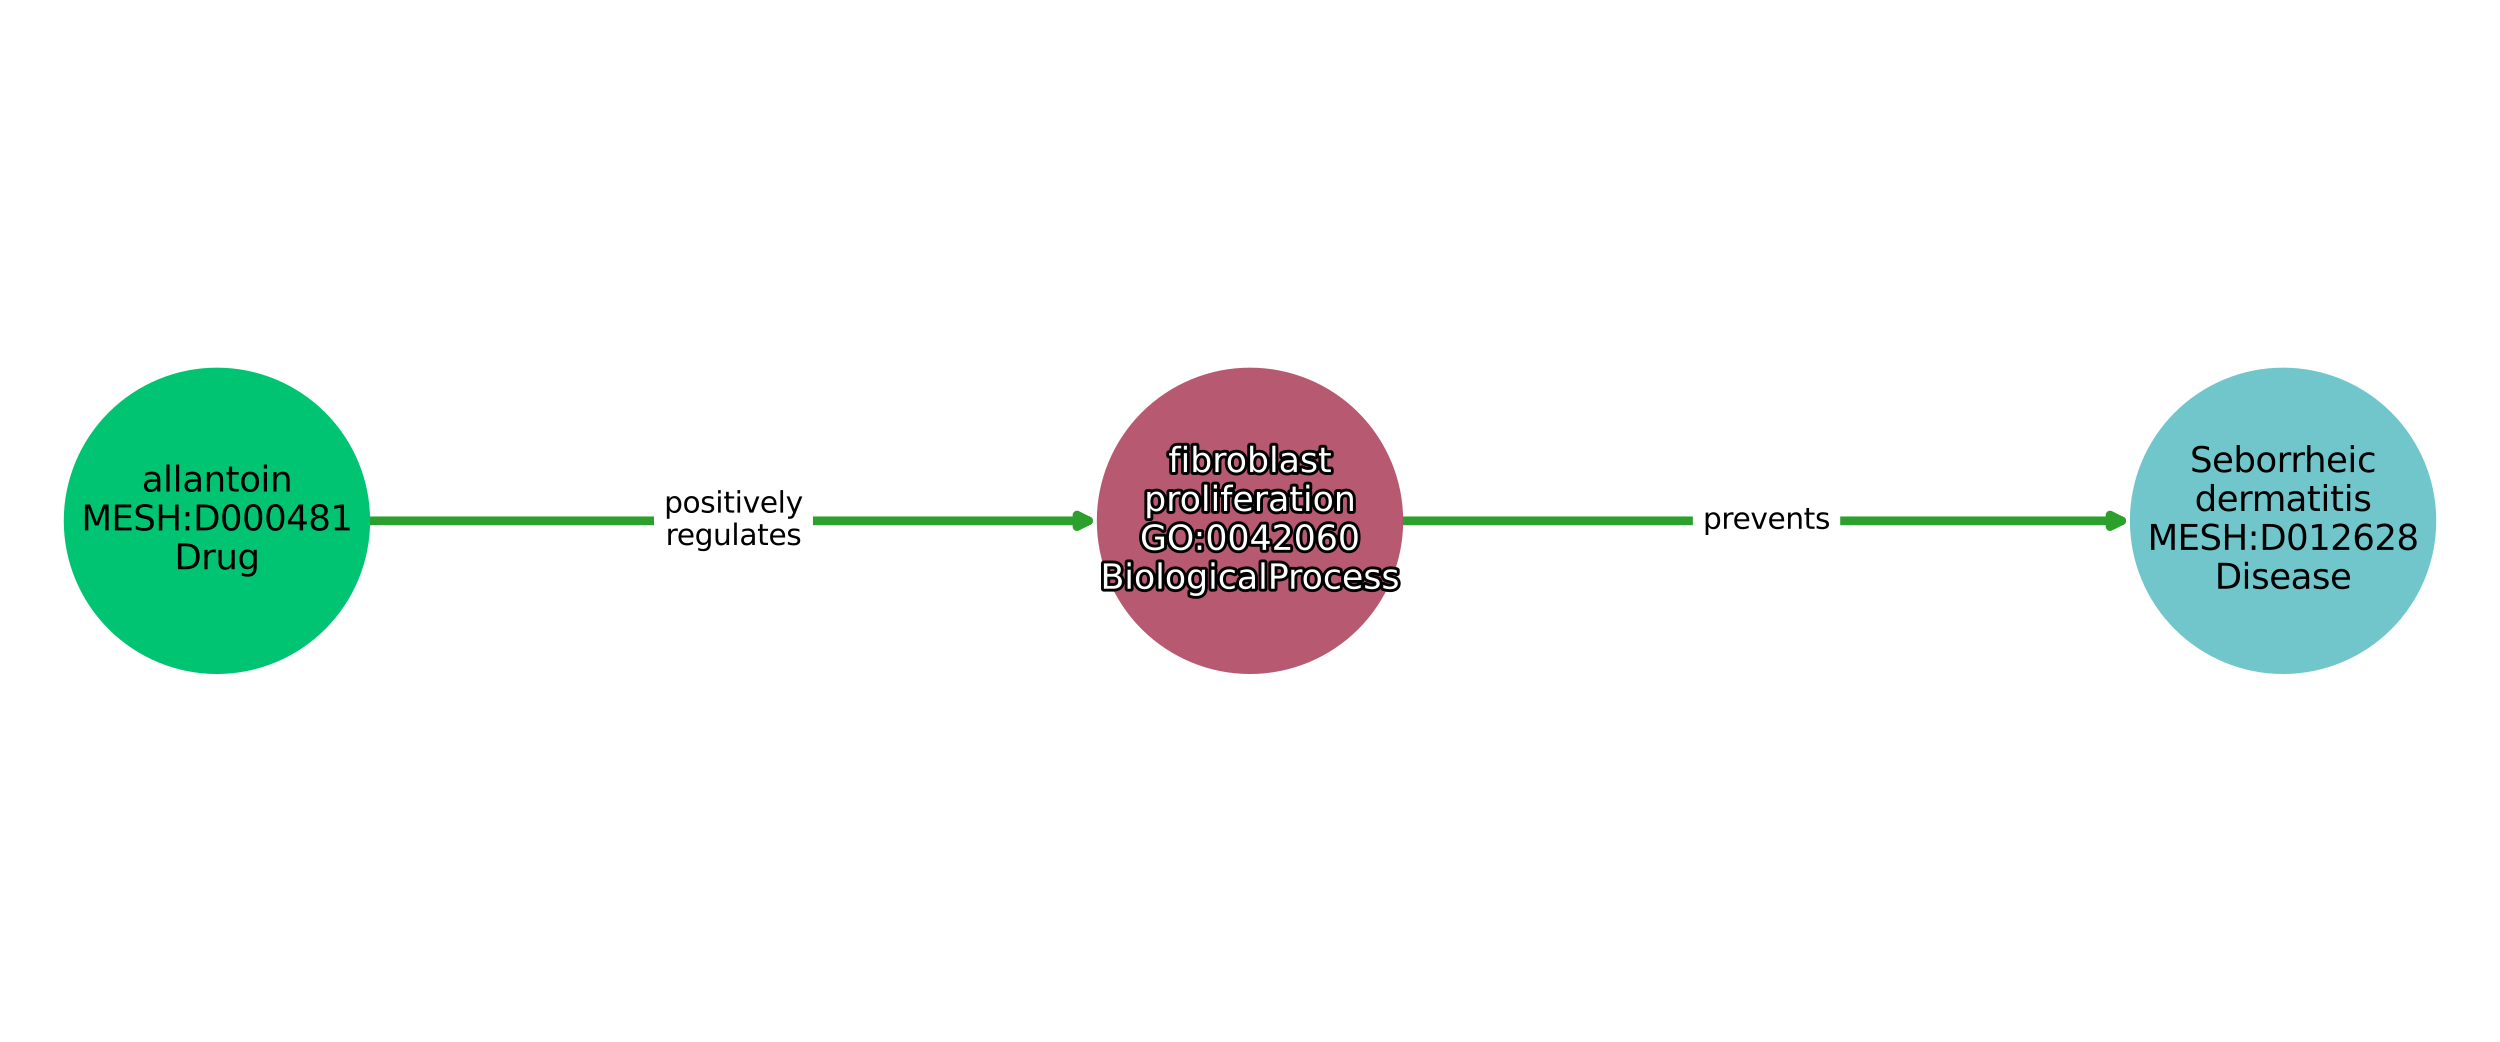 <?xml version="1.0" encoding="utf-8" standalone="no"?>
<!DOCTYPE svg PUBLIC "-//W3C//DTD SVG 1.1//EN"
  "http://www.w3.org/Graphics/SVG/1.1/DTD/svg11.dtd">
<svg xmlns:xlink="http://www.w3.org/1999/xlink" width="864pt" height="360pt" viewBox="0 0 864 360" xmlns="http://www.w3.org/2000/svg" version="1.1">
 <defs>
  <style type="text/css">*{stroke-linejoin: round; stroke-linecap: butt}</style>
 </defs>
 <g id="figure_1">
  <g id="patch_1">
   <path d="M 0 360 
L 864 360 
L 864 0 
L 0 0 
z
" style="fill: #ffffff"/>
  </g>
  <g id="axes_1">
   <g id="patch_2">
    <path d="M 127.418 180 
Q 253.49 180 376.208 180 
" clip-path="url(#p528cb4dd75)" style="fill: none; stroke: #2ca02c; stroke-width: 3; stroke-linecap: round"/>
    <path d="M 372.208 178 
L 376.208 180 
L 372.208 182 
L 372.208 178 
z
" clip-path="url(#p528cb4dd75)" style="fill: #2ca02c; stroke: #2ca02c; stroke-width: 3; stroke-linecap: round"/>
   </g>
   <g id="patch_3">
    <path d="M 484.443 180 
Q 610.515 180 733.232 180 
" clip-path="url(#p528cb4dd75)" style="fill: none; stroke: #2ca02c; stroke-width: 3; stroke-linecap: round"/>
    <path d="M 729.232 178 
L 733.232 180 
L 729.232 182 
L 729.232 178 
z
" clip-path="url(#p528cb4dd75)" style="fill: #2ca02c; stroke: #2ca02c; stroke-width: 3; stroke-linecap: round"/>
   </g>
   <g id="text_1">
    <g id="patch_4">
     <path d="M 229.527 193.438 
L 277.449 193.438 
Q 280.449 193.438 280.449 190.438 
L 280.449 169.562 
Q 280.449 166.562 277.449 166.562 
L 229.527 166.562 
Q 226.527 166.562 226.527 169.562 
L 226.527 190.438 
Q 226.527 193.438 229.527 193.438 
z
" clip-path="url(#p528cb4dd75)" style="fill: #ffffff; stroke: #ffffff; stroke-linejoin: miter"/>
    </g>
    <g clip-path="url(#p528cb4dd75)">
     <!-- positively -->
     <g transform="translate(229.527 177.16)scale(0.1 -0.1)">
      <defs>
       <path id="DejaVuSans-70" d="M 1159 525 
L 1159 -1331 
L 581 -1331 
L 581 3500 
L 1159 3500 
L 1159 2969 
Q 1341 3281 1617 3432 
Q 1894 3584 2278 3584 
Q 2916 3584 3314 3078 
Q 3713 2572 3713 1747 
Q 3713 922 3314 415 
Q 2916 -91 2278 -91 
Q 1894 -91 1617 61 
Q 1341 213 1159 525 
z
M 3116 1747 
Q 3116 2381 2855 2742 
Q 2594 3103 2138 3103 
Q 1681 3103 1420 2742 
Q 1159 2381 1159 1747 
Q 1159 1113 1420 752 
Q 1681 391 2138 391 
Q 2594 391 2855 752 
Q 3116 1113 3116 1747 
z
" transform="scale(0.016)"/>
       <path id="DejaVuSans-6f" d="M 1959 3097 
Q 1497 3097 1228 2736 
Q 959 2375 959 1747 
Q 959 1119 1226 758 
Q 1494 397 1959 397 
Q 2419 397 2687 759 
Q 2956 1122 2956 1747 
Q 2956 2369 2687 2733 
Q 2419 3097 1959 3097 
z
M 1959 3584 
Q 2709 3584 3137 3096 
Q 3566 2609 3566 1747 
Q 3566 888 3137 398 
Q 2709 -91 1959 -91 
Q 1206 -91 779 398 
Q 353 888 353 1747 
Q 353 2609 779 3096 
Q 1206 3584 1959 3584 
z
" transform="scale(0.016)"/>
       <path id="DejaVuSans-73" d="M 2834 3397 
L 2834 2853 
Q 2591 2978 2328 3040 
Q 2066 3103 1784 3103 
Q 1356 3103 1142 2972 
Q 928 2841 928 2578 
Q 928 2378 1081 2264 
Q 1234 2150 1697 2047 
L 1894 2003 
Q 2506 1872 2764 1633 
Q 3022 1394 3022 966 
Q 3022 478 2636 193 
Q 2250 -91 1575 -91 
Q 1294 -91 989 -36 
Q 684 19 347 128 
L 347 722 
Q 666 556 975 473 
Q 1284 391 1588 391 
Q 1994 391 2212 530 
Q 2431 669 2431 922 
Q 2431 1156 2273 1281 
Q 2116 1406 1581 1522 
L 1381 1569 
Q 847 1681 609 1914 
Q 372 2147 372 2553 
Q 372 3047 722 3315 
Q 1072 3584 1716 3584 
Q 2034 3584 2315 3537 
Q 2597 3491 2834 3397 
z
" transform="scale(0.016)"/>
       <path id="DejaVuSans-69" d="M 603 3500 
L 1178 3500 
L 1178 0 
L 603 0 
L 603 3500 
z
M 603 4863 
L 1178 4863 
L 1178 4134 
L 603 4134 
L 603 4863 
z
" transform="scale(0.016)"/>
       <path id="DejaVuSans-74" d="M 1172 4494 
L 1172 3500 
L 2356 3500 
L 2356 3053 
L 1172 3053 
L 1172 1153 
Q 1172 725 1289 603 
Q 1406 481 1766 481 
L 2356 481 
L 2356 0 
L 1766 0 
Q 1100 0 847 248 
Q 594 497 594 1153 
L 594 3053 
L 172 3053 
L 172 3500 
L 594 3500 
L 594 4494 
L 1172 4494 
z
" transform="scale(0.016)"/>
       <path id="DejaVuSans-76" d="M 191 3500 
L 800 3500 
L 1894 563 
L 2988 3500 
L 3597 3500 
L 2284 0 
L 1503 0 
L 191 3500 
z
" transform="scale(0.016)"/>
       <path id="DejaVuSans-65" d="M 3597 1894 
L 3597 1613 
L 953 1613 
Q 991 1019 1311 708 
Q 1631 397 2203 397 
Q 2534 397 2845 478 
Q 3156 559 3463 722 
L 3463 178 
Q 3153 47 2828 -22 
Q 2503 -91 2169 -91 
Q 1331 -91 842 396 
Q 353 884 353 1716 
Q 353 2575 817 3079 
Q 1281 3584 2069 3584 
Q 2775 3584 3186 3129 
Q 3597 2675 3597 1894 
z
M 3022 2063 
Q 3016 2534 2758 2815 
Q 2500 3097 2075 3097 
Q 1594 3097 1305 2825 
Q 1016 2553 972 2059 
L 3022 2063 
z
" transform="scale(0.016)"/>
       <path id="DejaVuSans-6c" d="M 603 4863 
L 1178 4863 
L 1178 0 
L 603 0 
L 603 4863 
z
" transform="scale(0.016)"/>
       <path id="DejaVuSans-79" d="M 2059 -325 
Q 1816 -950 1584 -1140 
Q 1353 -1331 966 -1331 
L 506 -1331 
L 506 -850 
L 844 -850 
Q 1081 -850 1212 -737 
Q 1344 -625 1503 -206 
L 1606 56 
L 191 3500 
L 800 3500 
L 1894 763 
L 2988 3500 
L 3597 3500 
L 2059 -325 
z
" transform="scale(0.016)"/>
      </defs>
      <use xlink:href="#DejaVuSans-70"/>
      <use xlink:href="#DejaVuSans-6f" x="63.477"/>
      <use xlink:href="#DejaVuSans-73" x="124.658"/>
      <use xlink:href="#DejaVuSans-69" x="176.758"/>
      <use xlink:href="#DejaVuSans-74" x="204.541"/>
      <use xlink:href="#DejaVuSans-69" x="243.75"/>
      <use xlink:href="#DejaVuSans-76" x="271.533"/>
      <use xlink:href="#DejaVuSans-65" x="330.713"/>
      <use xlink:href="#DejaVuSans-6c" x="392.236"/>
      <use xlink:href="#DejaVuSans-79" x="420.02"/>
     </g>
    </g>
    <g clip-path="url(#p528cb4dd75)">
     <!-- regulates -->
     <g transform="translate(230.031 188.358)scale(0.1 -0.1)">
      <defs>
       <path id="DejaVuSans-72" d="M 2631 2963 
Q 2534 3019 2420 3045 
Q 2306 3072 2169 3072 
Q 1681 3072 1420 2755 
Q 1159 2438 1159 1844 
L 1159 0 
L 581 0 
L 581 3500 
L 1159 3500 
L 1159 2956 
Q 1341 3275 1631 3429 
Q 1922 3584 2338 3584 
Q 2397 3584 2469 3576 
Q 2541 3569 2628 3553 
L 2631 2963 
z
" transform="scale(0.016)"/>
       <path id="DejaVuSans-67" d="M 2906 1791 
Q 2906 2416 2648 2759 
Q 2391 3103 1925 3103 
Q 1463 3103 1205 2759 
Q 947 2416 947 1791 
Q 947 1169 1205 825 
Q 1463 481 1925 481 
Q 2391 481 2648 825 
Q 2906 1169 2906 1791 
z
M 3481 434 
Q 3481 -459 3084 -895 
Q 2688 -1331 1869 -1331 
Q 1566 -1331 1297 -1286 
Q 1028 -1241 775 -1147 
L 775 -588 
Q 1028 -725 1275 -790 
Q 1522 -856 1778 -856 
Q 2344 -856 2625 -561 
Q 2906 -266 2906 331 
L 2906 616 
Q 2728 306 2450 153 
Q 2172 0 1784 0 
Q 1141 0 747 490 
Q 353 981 353 1791 
Q 353 2603 747 3093 
Q 1141 3584 1784 3584 
Q 2172 3584 2450 3431 
Q 2728 3278 2906 2969 
L 2906 3500 
L 3481 3500 
L 3481 434 
z
" transform="scale(0.016)"/>
       <path id="DejaVuSans-75" d="M 544 1381 
L 544 3500 
L 1119 3500 
L 1119 1403 
Q 1119 906 1312 657 
Q 1506 409 1894 409 
Q 2359 409 2629 706 
Q 2900 1003 2900 1516 
L 2900 3500 
L 3475 3500 
L 3475 0 
L 2900 0 
L 2900 538 
Q 2691 219 2414 64 
Q 2138 -91 1772 -91 
Q 1169 -91 856 284 
Q 544 659 544 1381 
z
M 1991 3584 
L 1991 3584 
z
" transform="scale(0.016)"/>
       <path id="DejaVuSans-61" d="M 2194 1759 
Q 1497 1759 1228 1600 
Q 959 1441 959 1056 
Q 959 750 1161 570 
Q 1363 391 1709 391 
Q 2188 391 2477 730 
Q 2766 1069 2766 1631 
L 2766 1759 
L 2194 1759 
z
M 3341 1997 
L 3341 0 
L 2766 0 
L 2766 531 
Q 2569 213 2275 61 
Q 1981 -91 1556 -91 
Q 1019 -91 701 211 
Q 384 513 384 1019 
Q 384 1609 779 1909 
Q 1175 2209 1959 2209 
L 2766 2209 
L 2766 2266 
Q 2766 2663 2505 2880 
Q 2244 3097 1772 3097 
Q 1472 3097 1187 3025 
Q 903 2953 641 2809 
L 641 3341 
Q 956 3463 1253 3523 
Q 1550 3584 1831 3584 
Q 2591 3584 2966 3190 
Q 3341 2797 3341 1997 
z
" transform="scale(0.016)"/>
      </defs>
      <use xlink:href="#DejaVuSans-72"/>
      <use xlink:href="#DejaVuSans-65" x="38.863"/>
      <use xlink:href="#DejaVuSans-67" x="100.387"/>
      <use xlink:href="#DejaVuSans-75" x="163.863"/>
      <use xlink:href="#DejaVuSans-6c" x="227.242"/>
      <use xlink:href="#DejaVuSans-61" x="255.025"/>
      <use xlink:href="#DejaVuSans-74" x="316.305"/>
      <use xlink:href="#DejaVuSans-65" x="355.514"/>
      <use xlink:href="#DejaVuSans-73" x="417.037"/>
     </g>
    </g>
   </g>
   <g id="text_2">
    <g id="patch_5">
     <path d="M 588.549 187.839 
L 632.476 187.839 
Q 635.476 187.839 635.476 184.839 
L 635.476 175.161 
Q 635.476 172.161 632.476 172.161 
L 588.549 172.161 
Q 585.549 172.161 585.549 175.161 
L 585.549 184.839 
Q 585.549 187.839 588.549 187.839 
z
" clip-path="url(#p528cb4dd75)" style="fill: #ffffff; stroke: #ffffff; stroke-linejoin: miter"/>
    </g>
    <g clip-path="url(#p528cb4dd75)">
     <!-- prevents -->
     <g transform="translate(588.549 182.759)scale(0.1 -0.1)">
      <defs>
       <path id="DejaVuSans-6e" d="M 3513 2113 
L 3513 0 
L 2938 0 
L 2938 2094 
Q 2938 2591 2744 2837 
Q 2550 3084 2163 3084 
Q 1697 3084 1428 2787 
Q 1159 2491 1159 1978 
L 1159 0 
L 581 0 
L 581 3500 
L 1159 3500 
L 1159 2956 
Q 1366 3272 1645 3428 
Q 1925 3584 2291 3584 
Q 2894 3584 3203 3211 
Q 3513 2838 3513 2113 
z
" transform="scale(0.016)"/>
      </defs>
      <use xlink:href="#DejaVuSans-70"/>
      <use xlink:href="#DejaVuSans-72" x="63.477"/>
      <use xlink:href="#DejaVuSans-65" x="102.34"/>
      <use xlink:href="#DejaVuSans-76" x="163.863"/>
      <use xlink:href="#DejaVuSans-65" x="223.043"/>
      <use xlink:href="#DejaVuSans-6e" x="284.566"/>
      <use xlink:href="#DejaVuSans-74" x="347.945"/>
      <use xlink:href="#DejaVuSans-73" x="387.154"/>
     </g>
    </g>
   </g>
   <g id="PathCollection_1">
    <defs>
     <path id="C0_0_8af349242d" d="M 0 52.44 
C 13.907 52.44 27.247 46.915 37.081 37.081 
C 46.915 27.247 52.44 13.907 52.44 -0 
C 52.44 -13.907 46.915 -27.247 37.081 -37.081 
C 27.247 -46.915 13.907 -52.44 0 -52.44 
C -13.907 -52.44 -27.247 -46.915 -37.081 -37.081 
C -46.915 -27.247 -52.44 -13.907 -52.44 0 
C -52.44 13.907 -46.915 27.247 -37.081 37.081 
C -27.247 46.915 -13.907 52.44 0 52.44 
z
"/>
    </defs>
    <g clip-path="url(#p528cb4dd75)">
     <use xlink:href="#C0_0_8af349242d" x="74.975" y="180" style="fill: #01c472; stroke: #01c472"/>
    </g>
    <g clip-path="url(#p528cb4dd75)">
     <use xlink:href="#C0_0_8af349242d" x="432" y="180" style="fill: #b75970; stroke: #b75970"/>
    </g>
    <g clip-path="url(#p528cb4dd75)">
     <use xlink:href="#C0_0_8af349242d" x="789.025" y="180" style="fill: #70c6ca; stroke: #70c6ca"/>
    </g>
   </g>
   <g id="text_3">
    <path d="M 408.232 154.037 
L 408.232 154.935 
L 407.2 154.935 
Q 406.621 154.935 406.394 155.17 
Q 406.169 155.404 406.169 156.013 
L 406.169 156.593 
L 407.945 156.593 
L 407.945 157.431 
L 406.169 157.431 
L 406.169 163.155 
L 405.085 163.155 
L 405.085 157.431 
L 404.054 157.431 
L 404.054 156.593 
L 405.085 156.593 
L 405.085 156.135 
Q 405.085 155.04 405.595 154.54 
Q 406.105 154.037 407.212 154.037 
L 408.232 154.037 
z
M 409.134 156.593 
L 410.212 156.593 
L 410.212 163.155 
L 409.134 163.155 
L 409.134 156.593 
z
M 409.134 154.037 
L 410.212 154.037 
L 410.212 155.404 
L 409.134 155.404 
L 409.134 154.037 
z
M 417.18 159.88 
Q 417.18 158.691 416.69 158.014 
Q 416.201 157.337 415.346 157.337 
Q 414.489 157.337 414 158.014 
Q 413.51 158.691 413.51 159.88 
Q 413.51 161.068 414 161.745 
Q 414.489 162.422 415.346 162.422 
Q 416.201 162.422 416.69 161.745 
Q 417.18 161.068 417.18 159.88 
z
M 413.51 157.588 
Q 413.851 157.003 414.369 156.72 
Q 414.888 156.435 415.608 156.435 
Q 416.805 156.435 417.551 157.384 
Q 418.299 158.333 418.299 159.88 
Q 418.299 161.426 417.551 162.377 
Q 416.805 163.326 415.608 163.326 
Q 414.888 163.326 414.369 163.041 
Q 413.851 162.756 413.51 162.171 
L 413.51 163.155 
L 412.426 163.155 
L 412.426 154.037 
L 413.51 154.037 
L 413.51 157.588 
z
M 423.887 157.6 
Q 423.705 157.495 423.492 157.446 
Q 423.278 157.395 423.021 157.395 
Q 422.106 157.395 421.617 157.99 
Q 421.127 158.584 421.127 159.698 
L 421.127 163.155 
L 420.044 163.155 
L 420.044 156.593 
L 421.127 156.593 
L 421.127 157.613 
Q 421.469 157.015 422.012 156.726 
Q 422.558 156.435 423.338 156.435 
Q 423.449 156.435 423.584 156.45 
Q 423.719 156.463 423.882 156.493 
L 423.887 157.6 
z
M 427.291 157.348 
Q 426.425 157.348 425.92 158.025 
Q 425.416 158.702 425.416 159.88 
Q 425.416 161.057 425.917 161.734 
Q 426.419 162.411 427.291 162.411 
Q 428.153 162.411 428.656 161.732 
Q 429.16 161.051 429.16 159.88 
Q 429.16 158.713 428.656 158.031 
Q 428.153 157.348 427.291 157.348 
z
M 427.291 156.435 
Q 428.697 156.435 429.5 157.35 
Q 430.304 158.263 430.304 159.88 
Q 430.304 161.49 429.5 162.409 
Q 428.697 163.326 427.291 163.326 
Q 425.879 163.326 425.078 162.409 
Q 424.28 161.49 424.28 159.88 
Q 424.28 158.263 425.078 157.35 
Q 425.879 156.435 427.291 156.435 
z
M 436.802 159.88 
Q 436.802 158.691 436.313 158.014 
Q 435.823 157.337 434.968 157.337 
Q 434.111 157.337 433.622 158.014 
Q 433.133 158.691 433.133 159.88 
Q 433.133 161.068 433.622 161.745 
Q 434.111 162.422 434.968 162.422 
Q 435.823 162.422 436.313 161.745 
Q 436.802 161.068 436.802 159.88 
z
M 433.133 157.588 
Q 433.474 157.003 433.991 156.72 
Q 434.511 156.435 435.231 156.435 
Q 436.427 156.435 437.173 157.384 
Q 437.921 158.333 437.921 159.88 
Q 437.921 161.426 437.173 162.377 
Q 436.427 163.326 435.231 163.326 
Q 434.511 163.326 433.991 163.041 
Q 433.474 162.756 433.133 162.171 
L 433.133 163.155 
L 432.049 163.155 
L 432.049 154.037 
L 433.133 154.037 
L 433.133 157.588 
z
M 439.707 154.037 
L 440.786 154.037 
L 440.786 163.155 
L 439.707 163.155 
L 439.707 154.037 
z
M 446.025 159.857 
Q 444.718 159.857 444.213 160.155 
Q 443.709 160.453 443.709 161.175 
Q 443.709 161.749 444.088 162.086 
Q 444.466 162.422 445.115 162.422 
Q 446.013 162.422 446.555 161.786 
Q 447.097 161.151 447.097 160.097 
L 447.097 159.857 
L 446.025 159.857 
z
M 448.175 159.411 
L 448.175 163.155 
L 447.097 163.155 
L 447.097 162.16 
Q 446.728 162.756 446.176 163.041 
Q 445.625 163.326 444.828 163.326 
Q 443.821 163.326 443.225 162.76 
Q 442.631 162.193 442.631 161.245 
Q 442.631 160.138 443.371 159.576 
Q 444.114 159.013 445.584 159.013 
L 447.097 159.013 
L 447.097 158.906 
Q 447.097 158.162 446.608 157.755 
Q 446.118 157.348 445.233 157.348 
Q 444.671 157.348 444.136 157.483 
Q 443.604 157.618 443.113 157.888 
L 443.113 156.891 
Q 443.703 156.662 444.26 156.55 
Q 444.817 156.435 445.344 156.435 
Q 446.769 156.435 447.472 157.174 
Q 448.175 157.911 448.175 159.411 
z
M 454.578 156.786 
L 454.578 157.806 
Q 454.122 157.571 453.629 157.455 
Q 453.138 157.337 452.609 157.337 
Q 451.807 157.337 451.406 157.583 
Q 451.004 157.828 451.004 158.321 
Q 451.004 158.696 451.291 158.91 
Q 451.578 159.124 452.446 159.317 
L 452.816 159.4 
Q 453.963 159.645 454.447 160.093 
Q 454.931 160.541 454.931 161.344 
Q 454.931 162.259 454.207 162.793 
Q 453.483 163.326 452.217 163.326 
Q 451.691 163.326 451.119 163.223 
Q 450.547 163.12 449.915 162.915 
L 449.915 161.801 
Q 450.513 162.113 451.092 162.268 
Q 451.672 162.422 452.242 162.422 
Q 453.003 162.422 453.412 162.161 
Q 453.822 161.901 453.822 161.426 
Q 453.822 160.988 453.526 160.753 
Q 453.232 160.519 452.229 160.301 
L 451.854 160.213 
Q 450.852 160.003 450.406 159.566 
Q 449.962 159.13 449.962 158.368 
Q 449.962 157.442 450.618 156.94 
Q 451.274 156.435 452.482 156.435 
Q 453.078 156.435 453.605 156.523 
Q 454.134 156.61 454.578 156.786 
z
M 457.714 154.729 
L 457.714 156.593 
L 459.934 156.593 
L 459.934 157.431 
L 457.714 157.431 
L 457.714 160.993 
Q 457.714 161.796 457.933 162.025 
Q 458.152 162.253 458.827 162.253 
L 459.934 162.253 
L 459.934 163.155 
L 458.827 163.155 
Q 457.579 163.155 457.104 162.69 
Q 456.63 162.223 456.63 160.993 
L 456.63 157.431 
L 455.839 157.431 
L 455.839 156.593 
L 456.63 156.593 
L 456.63 154.729 
L 457.714 154.729 
z
" clip-path="url(#p528cb4dd75)" style="fill: #ffffff; stroke: #000000; stroke-width: 2"/>
    <path d="M 408.232 154.037 
L 408.232 154.935 
L 407.2 154.935 
Q 406.621 154.935 406.394 155.17 
Q 406.169 155.404 406.169 156.013 
L 406.169 156.593 
L 407.945 156.593 
L 407.945 157.431 
L 406.169 157.431 
L 406.169 163.155 
L 405.085 163.155 
L 405.085 157.431 
L 404.054 157.431 
L 404.054 156.593 
L 405.085 156.593 
L 405.085 156.135 
Q 405.085 155.04 405.595 154.54 
Q 406.105 154.037 407.212 154.037 
L 408.232 154.037 
z
M 409.134 156.593 
L 410.212 156.593 
L 410.212 163.155 
L 409.134 163.155 
L 409.134 156.593 
z
M 409.134 154.037 
L 410.212 154.037 
L 410.212 155.404 
L 409.134 155.404 
L 409.134 154.037 
z
M 417.18 159.88 
Q 417.18 158.691 416.69 158.014 
Q 416.201 157.337 415.346 157.337 
Q 414.489 157.337 414 158.014 
Q 413.51 158.691 413.51 159.88 
Q 413.51 161.068 414 161.745 
Q 414.489 162.422 415.346 162.422 
Q 416.201 162.422 416.69 161.745 
Q 417.18 161.068 417.18 159.88 
z
M 413.51 157.588 
Q 413.851 157.003 414.369 156.72 
Q 414.888 156.435 415.608 156.435 
Q 416.805 156.435 417.551 157.384 
Q 418.299 158.333 418.299 159.88 
Q 418.299 161.426 417.551 162.377 
Q 416.805 163.326 415.608 163.326 
Q 414.888 163.326 414.369 163.041 
Q 413.851 162.756 413.51 162.171 
L 413.51 163.155 
L 412.426 163.155 
L 412.426 154.037 
L 413.51 154.037 
L 413.51 157.588 
z
M 423.887 157.6 
Q 423.705 157.495 423.492 157.446 
Q 423.278 157.395 423.021 157.395 
Q 422.106 157.395 421.617 157.99 
Q 421.127 158.584 421.127 159.698 
L 421.127 163.155 
L 420.044 163.155 
L 420.044 156.593 
L 421.127 156.593 
L 421.127 157.613 
Q 421.469 157.015 422.012 156.726 
Q 422.558 156.435 423.338 156.435 
Q 423.449 156.435 423.584 156.45 
Q 423.719 156.463 423.882 156.493 
L 423.887 157.6 
z
M 427.291 157.348 
Q 426.425 157.348 425.92 158.025 
Q 425.416 158.702 425.416 159.88 
Q 425.416 161.057 425.917 161.734 
Q 426.419 162.411 427.291 162.411 
Q 428.153 162.411 428.656 161.732 
Q 429.16 161.051 429.16 159.88 
Q 429.16 158.713 428.656 158.031 
Q 428.153 157.348 427.291 157.348 
z
M 427.291 156.435 
Q 428.697 156.435 429.5 157.35 
Q 430.304 158.263 430.304 159.88 
Q 430.304 161.49 429.5 162.409 
Q 428.697 163.326 427.291 163.326 
Q 425.879 163.326 425.078 162.409 
Q 424.28 161.49 424.28 159.88 
Q 424.28 158.263 425.078 157.35 
Q 425.879 156.435 427.291 156.435 
z
M 436.802 159.88 
Q 436.802 158.691 436.313 158.014 
Q 435.823 157.337 434.968 157.337 
Q 434.111 157.337 433.622 158.014 
Q 433.133 158.691 433.133 159.88 
Q 433.133 161.068 433.622 161.745 
Q 434.111 162.422 434.968 162.422 
Q 435.823 162.422 436.313 161.745 
Q 436.802 161.068 436.802 159.88 
z
M 433.133 157.588 
Q 433.474 157.003 433.991 156.72 
Q 434.511 156.435 435.231 156.435 
Q 436.427 156.435 437.173 157.384 
Q 437.921 158.333 437.921 159.88 
Q 437.921 161.426 437.173 162.377 
Q 436.427 163.326 435.231 163.326 
Q 434.511 163.326 433.991 163.041 
Q 433.474 162.756 433.133 162.171 
L 433.133 163.155 
L 432.049 163.155 
L 432.049 154.037 
L 433.133 154.037 
L 433.133 157.588 
z
M 439.707 154.037 
L 440.786 154.037 
L 440.786 163.155 
L 439.707 163.155 
L 439.707 154.037 
z
M 446.025 159.857 
Q 444.718 159.857 444.213 160.155 
Q 443.709 160.453 443.709 161.175 
Q 443.709 161.749 444.088 162.086 
Q 444.466 162.422 445.115 162.422 
Q 446.013 162.422 446.555 161.786 
Q 447.097 161.151 447.097 160.097 
L 447.097 159.857 
L 446.025 159.857 
z
M 448.175 159.411 
L 448.175 163.155 
L 447.097 163.155 
L 447.097 162.16 
Q 446.728 162.756 446.176 163.041 
Q 445.625 163.326 444.828 163.326 
Q 443.821 163.326 443.225 162.76 
Q 442.631 162.193 442.631 161.245 
Q 442.631 160.138 443.371 159.576 
Q 444.114 159.013 445.584 159.013 
L 447.097 159.013 
L 447.097 158.906 
Q 447.097 158.162 446.608 157.755 
Q 446.118 157.348 445.233 157.348 
Q 444.671 157.348 444.136 157.483 
Q 443.604 157.618 443.113 157.888 
L 443.113 156.891 
Q 443.703 156.662 444.26 156.55 
Q 444.817 156.435 445.344 156.435 
Q 446.769 156.435 447.472 157.174 
Q 448.175 157.911 448.175 159.411 
z
M 454.578 156.786 
L 454.578 157.806 
Q 454.122 157.571 453.629 157.455 
Q 453.138 157.337 452.609 157.337 
Q 451.807 157.337 451.406 157.583 
Q 451.004 157.828 451.004 158.321 
Q 451.004 158.696 451.291 158.91 
Q 451.578 159.124 452.446 159.317 
L 452.816 159.4 
Q 453.963 159.645 454.447 160.093 
Q 454.931 160.541 454.931 161.344 
Q 454.931 162.259 454.207 162.793 
Q 453.483 163.326 452.217 163.326 
Q 451.691 163.326 451.119 163.223 
Q 450.547 163.12 449.915 162.915 
L 449.915 161.801 
Q 450.513 162.113 451.092 162.268 
Q 451.672 162.422 452.242 162.422 
Q 453.003 162.422 453.412 162.161 
Q 453.822 161.901 453.822 161.426 
Q 453.822 160.988 453.526 160.753 
Q 453.232 160.519 452.229 160.301 
L 451.854 160.213 
Q 450.852 160.003 450.406 159.566 
Q 449.962 159.13 449.962 158.368 
Q 449.962 157.442 450.618 156.94 
Q 451.274 156.435 452.482 156.435 
Q 453.078 156.435 453.605 156.523 
Q 454.134 156.61 454.578 156.786 
z
M 457.714 154.729 
L 457.714 156.593 
L 459.934 156.593 
L 459.934 157.431 
L 457.714 157.431 
L 457.714 160.993 
Q 457.714 161.796 457.933 162.025 
Q 458.152 162.253 458.827 162.253 
L 459.934 162.253 
L 459.934 163.155 
L 458.827 163.155 
Q 457.579 163.155 457.104 162.69 
Q 456.63 162.223 456.63 160.993 
L 456.63 157.431 
L 455.839 157.431 
L 455.839 156.593 
L 456.63 156.593 
L 456.63 154.729 
L 457.714 154.729 
z
" clip-path="url(#p528cb4dd75)" style="fill: #ffffff"/>
    <path d="M 397.587 175.608 
L 397.587 179.088 
L 396.503 179.088 
L 396.503 170.03 
L 397.587 170.03 
L 397.587 171.026 
Q 397.928 170.441 398.446 170.158 
Q 398.965 169.873 399.685 169.873 
Q 400.882 169.873 401.628 170.821 
Q 402.376 171.77 402.376 173.317 
Q 402.376 174.864 401.628 175.814 
Q 400.882 176.763 399.685 176.763 
Q 398.965 176.763 398.446 176.478 
Q 397.928 176.193 397.587 175.608 
z
M 401.257 173.317 
Q 401.257 172.128 400.767 171.451 
Q 400.278 170.774 399.423 170.774 
Q 398.566 170.774 398.077 171.451 
Q 397.587 172.128 397.587 173.317 
Q 397.587 174.506 398.077 175.183 
Q 398.566 175.859 399.423 175.859 
Q 400.278 175.859 400.767 175.183 
Q 401.257 174.506 401.257 173.317 
z
M 407.964 171.037 
Q 407.783 170.932 407.569 170.883 
Q 407.355 170.833 407.098 170.833 
Q 406.183 170.833 405.694 171.427 
Q 405.204 172.021 405.204 173.135 
L 405.204 176.593 
L 404.121 176.593 
L 404.121 170.03 
L 405.204 170.03 
L 405.204 171.05 
Q 405.546 170.452 406.089 170.163 
Q 406.635 169.873 407.415 169.873 
Q 407.526 169.873 407.661 169.888 
Q 407.796 169.901 407.959 169.931 
L 407.964 171.037 
z
M 411.368 170.786 
Q 410.502 170.786 409.997 171.463 
Q 409.493 172.139 409.493 173.317 
Q 409.493 174.494 409.994 175.171 
Q 410.496 175.848 411.368 175.848 
Q 412.23 175.848 412.733 175.169 
Q 413.237 174.489 413.237 173.317 
Q 413.237 172.151 412.733 171.468 
Q 412.23 170.786 411.368 170.786 
z
M 411.368 169.873 
Q 412.774 169.873 413.577 170.788 
Q 414.381 171.701 414.381 173.317 
Q 414.381 174.928 413.577 175.846 
Q 412.774 176.763 411.368 176.763 
Q 409.956 176.763 409.155 175.846 
Q 408.357 174.928 408.357 173.317 
Q 408.357 171.701 409.155 170.788 
Q 409.956 169.873 411.368 169.873 
z
M 416.167 167.474 
L 417.245 167.474 
L 417.245 176.593 
L 416.167 176.593 
L 416.167 167.474 
z
M 419.501 170.03 
L 420.579 170.03 
L 420.579 176.593 
L 419.501 176.593 
L 419.501 170.03 
z
M 419.501 167.474 
L 420.579 167.474 
L 420.579 168.841 
L 419.501 168.841 
L 419.501 167.474 
z
M 426.158 167.474 
L 426.158 168.373 
L 425.126 168.373 
Q 424.547 168.373 424.32 168.607 
Q 424.095 168.841 424.095 169.451 
L 424.095 170.03 
L 425.871 170.03 
L 425.871 170.868 
L 424.095 170.868 
L 424.095 176.593 
L 423.011 176.593 
L 423.011 170.868 
L 421.98 170.868 
L 421.98 170.03 
L 423.011 170.03 
L 423.011 169.573 
Q 423.011 168.478 423.521 167.977 
Q 424.031 167.474 425.138 167.474 
L 426.158 167.474 
z
M 432.674 173.041 
L 432.674 173.568 
L 427.716 173.568 
Q 427.787 174.682 428.387 175.265 
Q 428.987 175.848 430.06 175.848 
Q 430.68 175.848 431.264 175.696 
Q 431.847 175.544 432.422 175.239 
L 432.422 176.259 
Q 431.841 176.504 431.232 176.634 
Q 430.622 176.763 429.996 176.763 
Q 428.425 176.763 427.508 175.85 
Q 426.591 174.935 426.591 173.375 
Q 426.591 171.764 427.461 170.819 
Q 428.331 169.873 429.809 169.873 
Q 431.132 169.873 431.903 170.726 
Q 432.674 171.577 432.674 173.041 
z
M 431.595 172.724 
Q 431.584 171.841 431.1 171.314 
Q 430.617 170.786 429.82 170.786 
Q 428.918 170.786 428.376 171.296 
Q 427.834 171.806 427.752 172.732 
L 431.595 172.724 
z
M 438.245 171.037 
Q 438.063 170.932 437.85 170.883 
Q 437.636 170.833 437.379 170.833 
Q 436.464 170.833 435.975 171.427 
Q 435.485 172.021 435.485 173.135 
L 435.485 176.593 
L 434.401 176.593 
L 434.401 170.03 
L 435.485 170.03 
L 435.485 171.05 
Q 435.826 170.452 436.37 170.163 
Q 436.916 169.873 437.696 169.873 
Q 437.806 169.873 437.941 169.888 
Q 438.076 169.901 438.24 169.931 
L 438.245 171.037 
z
M 442.359 173.294 
Q 441.053 173.294 440.548 173.593 
Q 440.044 173.891 440.044 174.613 
Q 440.044 175.186 440.423 175.524 
Q 440.801 175.859 441.45 175.859 
Q 442.348 175.859 442.89 175.224 
Q 443.432 174.588 443.432 173.534 
L 443.432 173.294 
L 442.359 173.294 
z
M 444.51 172.848 
L 444.51 176.593 
L 443.432 176.593 
L 443.432 175.597 
Q 443.062 176.193 442.511 176.478 
Q 441.96 176.763 441.163 176.763 
Q 440.156 176.763 439.56 176.197 
Q 438.966 175.631 438.966 174.682 
Q 438.966 173.576 439.706 173.013 
Q 440.449 172.451 441.919 172.451 
L 443.432 172.451 
L 443.432 172.344 
Q 443.432 171.599 442.942 171.193 
Q 442.453 170.786 441.568 170.786 
Q 441.006 170.786 440.471 170.921 
Q 439.939 171.056 439.447 171.326 
L 439.447 170.328 
Q 440.038 170.099 440.595 169.987 
Q 441.152 169.873 441.679 169.873 
Q 443.104 169.873 443.807 170.611 
Q 444.51 171.348 444.51 172.848 
z
M 447.797 168.166 
L 447.797 170.03 
L 450.017 170.03 
L 450.017 170.868 
L 447.797 170.868 
L 447.797 174.431 
Q 447.797 175.233 448.016 175.462 
Q 448.235 175.691 448.91 175.691 
L 450.017 175.691 
L 450.017 176.593 
L 448.91 176.593 
Q 447.662 176.593 447.187 176.128 
Q 446.713 175.661 446.713 174.431 
L 446.713 170.868 
L 445.922 170.868 
L 445.922 170.03 
L 446.713 170.03 
L 446.713 168.166 
L 447.797 168.166 
z
M 451.435 170.03 
L 452.513 170.03 
L 452.513 176.593 
L 451.435 176.593 
L 451.435 170.03 
z
M 451.435 167.474 
L 452.513 167.474 
L 452.513 168.841 
L 451.435 168.841 
L 451.435 167.474 
z
M 457.311 170.786 
Q 456.445 170.786 455.941 171.463 
Q 455.436 172.139 455.436 173.317 
Q 455.436 174.494 455.937 175.171 
Q 456.439 175.848 457.311 175.848 
Q 458.174 175.848 458.676 175.169 
Q 459.181 174.489 459.181 173.317 
Q 459.181 172.151 458.676 171.468 
Q 458.174 170.786 457.311 170.786 
z
M 457.311 169.873 
Q 458.718 169.873 459.52 170.788 
Q 460.324 171.701 460.324 173.317 
Q 460.324 174.928 459.52 175.846 
Q 458.718 176.763 457.311 176.763 
Q 455.899 176.763 455.099 175.846 
Q 454.3 174.928 454.3 173.317 
Q 454.3 171.701 455.099 170.788 
Q 455.899 169.873 457.311 169.873 
z
M 467.567 172.631 
L 467.567 176.593 
L 466.489 176.593 
L 466.489 172.666 
Q 466.489 171.734 466.125 171.273 
Q 465.761 170.81 465.036 170.81 
Q 464.162 170.81 463.658 171.367 
Q 463.153 171.922 463.153 172.884 
L 463.153 176.593 
L 462.069 176.593 
L 462.069 170.03 
L 463.153 170.03 
L 463.153 171.05 
Q 463.541 170.458 464.064 170.165 
Q 464.589 169.873 465.276 169.873 
Q 466.406 169.873 466.986 170.572 
Q 467.567 171.271 467.567 172.631 
z
" clip-path="url(#p528cb4dd75)" style="fill: #ffffff; stroke: #000000; stroke-width: 2"/>
    <path d="M 397.587 175.608 
L 397.587 179.088 
L 396.503 179.088 
L 396.503 170.03 
L 397.587 170.03 
L 397.587 171.026 
Q 397.928 170.441 398.446 170.158 
Q 398.965 169.873 399.685 169.873 
Q 400.882 169.873 401.628 170.821 
Q 402.376 171.77 402.376 173.317 
Q 402.376 174.864 401.628 175.814 
Q 400.882 176.763 399.685 176.763 
Q 398.965 176.763 398.446 176.478 
Q 397.928 176.193 397.587 175.608 
z
M 401.257 173.317 
Q 401.257 172.128 400.767 171.451 
Q 400.278 170.774 399.423 170.774 
Q 398.566 170.774 398.077 171.451 
Q 397.587 172.128 397.587 173.317 
Q 397.587 174.506 398.077 175.183 
Q 398.566 175.859 399.423 175.859 
Q 400.278 175.859 400.767 175.183 
Q 401.257 174.506 401.257 173.317 
z
M 407.964 171.037 
Q 407.783 170.932 407.569 170.883 
Q 407.355 170.833 407.098 170.833 
Q 406.183 170.833 405.694 171.427 
Q 405.204 172.021 405.204 173.135 
L 405.204 176.593 
L 404.121 176.593 
L 404.121 170.03 
L 405.204 170.03 
L 405.204 171.05 
Q 405.546 170.452 406.089 170.163 
Q 406.635 169.873 407.415 169.873 
Q 407.526 169.873 407.661 169.888 
Q 407.796 169.901 407.959 169.931 
L 407.964 171.037 
z
M 411.368 170.786 
Q 410.502 170.786 409.997 171.463 
Q 409.493 172.139 409.493 173.317 
Q 409.493 174.494 409.994 175.171 
Q 410.496 175.848 411.368 175.848 
Q 412.23 175.848 412.733 175.169 
Q 413.237 174.489 413.237 173.317 
Q 413.237 172.151 412.733 171.468 
Q 412.23 170.786 411.368 170.786 
z
M 411.368 169.873 
Q 412.774 169.873 413.577 170.788 
Q 414.381 171.701 414.381 173.317 
Q 414.381 174.928 413.577 175.846 
Q 412.774 176.763 411.368 176.763 
Q 409.956 176.763 409.155 175.846 
Q 408.357 174.928 408.357 173.317 
Q 408.357 171.701 409.155 170.788 
Q 409.956 169.873 411.368 169.873 
z
M 416.167 167.474 
L 417.245 167.474 
L 417.245 176.593 
L 416.167 176.593 
L 416.167 167.474 
z
M 419.501 170.03 
L 420.579 170.03 
L 420.579 176.593 
L 419.501 176.593 
L 419.501 170.03 
z
M 419.501 167.474 
L 420.579 167.474 
L 420.579 168.841 
L 419.501 168.841 
L 419.501 167.474 
z
M 426.158 167.474 
L 426.158 168.373 
L 425.126 168.373 
Q 424.547 168.373 424.32 168.607 
Q 424.095 168.841 424.095 169.451 
L 424.095 170.03 
L 425.871 170.03 
L 425.871 170.868 
L 424.095 170.868 
L 424.095 176.593 
L 423.011 176.593 
L 423.011 170.868 
L 421.98 170.868 
L 421.98 170.03 
L 423.011 170.03 
L 423.011 169.573 
Q 423.011 168.478 423.521 167.977 
Q 424.031 167.474 425.138 167.474 
L 426.158 167.474 
z
M 432.674 173.041 
L 432.674 173.568 
L 427.716 173.568 
Q 427.787 174.682 428.387 175.265 
Q 428.987 175.848 430.06 175.848 
Q 430.68 175.848 431.264 175.696 
Q 431.847 175.544 432.422 175.239 
L 432.422 176.259 
Q 431.841 176.504 431.232 176.634 
Q 430.622 176.763 429.996 176.763 
Q 428.425 176.763 427.508 175.85 
Q 426.591 174.935 426.591 173.375 
Q 426.591 171.764 427.461 170.819 
Q 428.331 169.873 429.809 169.873 
Q 431.132 169.873 431.903 170.726 
Q 432.674 171.577 432.674 173.041 
z
M 431.595 172.724 
Q 431.584 171.841 431.1 171.314 
Q 430.617 170.786 429.82 170.786 
Q 428.918 170.786 428.376 171.296 
Q 427.834 171.806 427.752 172.732 
L 431.595 172.724 
z
M 438.245 171.037 
Q 438.063 170.932 437.85 170.883 
Q 437.636 170.833 437.379 170.833 
Q 436.464 170.833 435.975 171.427 
Q 435.485 172.021 435.485 173.135 
L 435.485 176.593 
L 434.401 176.593 
L 434.401 170.03 
L 435.485 170.03 
L 435.485 171.05 
Q 435.826 170.452 436.37 170.163 
Q 436.916 169.873 437.696 169.873 
Q 437.806 169.873 437.941 169.888 
Q 438.076 169.901 438.24 169.931 
L 438.245 171.037 
z
M 442.359 173.294 
Q 441.053 173.294 440.548 173.593 
Q 440.044 173.891 440.044 174.613 
Q 440.044 175.186 440.423 175.524 
Q 440.801 175.859 441.45 175.859 
Q 442.348 175.859 442.89 175.224 
Q 443.432 174.588 443.432 173.534 
L 443.432 173.294 
L 442.359 173.294 
z
M 444.51 172.848 
L 444.51 176.593 
L 443.432 176.593 
L 443.432 175.597 
Q 443.062 176.193 442.511 176.478 
Q 441.96 176.763 441.163 176.763 
Q 440.156 176.763 439.56 176.197 
Q 438.966 175.631 438.966 174.682 
Q 438.966 173.576 439.706 173.013 
Q 440.449 172.451 441.919 172.451 
L 443.432 172.451 
L 443.432 172.344 
Q 443.432 171.599 442.942 171.193 
Q 442.453 170.786 441.568 170.786 
Q 441.006 170.786 440.471 170.921 
Q 439.939 171.056 439.447 171.326 
L 439.447 170.328 
Q 440.038 170.099 440.595 169.987 
Q 441.152 169.873 441.679 169.873 
Q 443.104 169.873 443.807 170.611 
Q 444.51 171.348 444.51 172.848 
z
M 447.797 168.166 
L 447.797 170.03 
L 450.017 170.03 
L 450.017 170.868 
L 447.797 170.868 
L 447.797 174.431 
Q 447.797 175.233 448.016 175.462 
Q 448.235 175.691 448.91 175.691 
L 450.017 175.691 
L 450.017 176.593 
L 448.91 176.593 
Q 447.662 176.593 447.187 176.128 
Q 446.713 175.661 446.713 174.431 
L 446.713 170.868 
L 445.922 170.868 
L 445.922 170.03 
L 446.713 170.03 
L 446.713 168.166 
L 447.797 168.166 
z
M 451.435 170.03 
L 452.513 170.03 
L 452.513 176.593 
L 451.435 176.593 
L 451.435 170.03 
z
M 451.435 167.474 
L 452.513 167.474 
L 452.513 168.841 
L 451.435 168.841 
L 451.435 167.474 
z
M 457.311 170.786 
Q 456.445 170.786 455.941 171.463 
Q 455.436 172.139 455.436 173.317 
Q 455.436 174.494 455.937 175.171 
Q 456.439 175.848 457.311 175.848 
Q 458.174 175.848 458.676 175.169 
Q 459.181 174.489 459.181 173.317 
Q 459.181 172.151 458.676 171.468 
Q 458.174 170.786 457.311 170.786 
z
M 457.311 169.873 
Q 458.718 169.873 459.52 170.788 
Q 460.324 171.701 460.324 173.317 
Q 460.324 174.928 459.52 175.846 
Q 458.718 176.763 457.311 176.763 
Q 455.899 176.763 455.099 175.846 
Q 454.3 174.928 454.3 173.317 
Q 454.3 171.701 455.099 170.788 
Q 455.899 169.873 457.311 169.873 
z
M 467.567 172.631 
L 467.567 176.593 
L 466.489 176.593 
L 466.489 172.666 
Q 466.489 171.734 466.125 171.273 
Q 465.761 170.81 465.036 170.81 
Q 464.162 170.81 463.658 171.367 
Q 463.153 171.922 463.153 172.884 
L 463.153 176.593 
L 462.069 176.593 
L 462.069 170.03 
L 463.153 170.03 
L 463.153 171.05 
Q 463.541 170.458 464.064 170.165 
Q 464.589 169.873 465.276 169.873 
Q 466.406 169.873 466.986 170.572 
Q 467.567 171.271 467.567 172.631 
z
" clip-path="url(#p528cb4dd75)" style="fill: #ffffff"/>
    <path d="M 401.131 188.781 
L 401.131 186.432 
L 399.198 186.432 
L 399.198 185.459 
L 402.303 185.459 
L 402.303 189.216 
Q 401.618 189.702 400.792 189.951 
Q 399.967 190.201 399.029 190.201 
Q 396.978 190.201 395.819 189.002 
Q 394.662 187.802 394.662 185.665 
Q 394.662 183.52 395.819 182.322 
Q 396.978 181.124 399.029 181.124 
Q 399.884 181.124 400.655 181.336 
Q 401.425 181.546 402.076 181.956 
L 402.076 183.216 
Q 401.42 182.659 400.681 182.378 
Q 399.942 182.097 399.128 182.097 
Q 397.522 182.097 396.715 182.993 
Q 395.911 183.889 395.911 185.665 
Q 395.911 187.435 396.715 188.331 
Q 397.522 189.227 399.128 189.227 
Q 399.755 189.227 400.246 189.119 
Q 400.739 189.01 401.131 188.781 
z
M 408.017 182.084 
Q 406.727 182.084 405.967 183.046 
Q 405.21 184.006 405.21 185.665 
Q 405.21 187.317 405.967 188.279 
Q 406.727 189.239 408.017 189.239 
Q 409.305 189.239 410.059 188.279 
Q 410.812 187.317 410.812 185.665 
Q 410.812 184.006 410.059 183.046 
Q 409.305 182.084 408.017 182.084 
z
M 408.017 181.124 
Q 409.856 181.124 410.957 182.357 
Q 412.059 183.591 412.059 185.665 
Q 412.059 187.733 410.957 188.967 
Q 409.856 190.201 408.017 190.201 
Q 406.172 190.201 405.065 188.971 
Q 403.961 187.739 403.961 185.665 
Q 403.961 183.591 405.065 182.357 
Q 406.172 181.124 408.017 181.124 
z
M 413.929 188.541 
L 415.165 188.541 
L 415.165 190.03 
L 413.929 190.03 
L 413.929 188.541 
z
M 413.929 183.826 
L 415.165 183.826 
L 415.165 185.312 
L 413.929 185.312 
L 413.929 183.826 
z
M 420.38 182.061 
Q 419.467 182.061 419.006 182.961 
Q 418.546 183.859 418.546 185.665 
Q 418.546 187.463 419.006 188.363 
Q 419.467 189.263 420.38 189.263 
Q 421.301 189.263 421.76 188.363 
Q 422.221 187.463 422.221 185.665 
Q 422.221 183.859 421.76 182.961 
Q 421.301 182.061 420.38 182.061 
z
M 420.38 181.124 
Q 421.852 181.124 422.628 182.288 
Q 423.404 183.451 423.404 185.665 
Q 423.404 187.874 422.628 189.038 
Q 421.852 190.201 420.38 190.201 
Q 418.91 190.201 418.134 189.038 
Q 417.357 187.874 417.357 185.665 
Q 417.357 183.451 418.134 182.288 
Q 418.91 181.124 420.38 181.124 
z
M 428.015 182.061 
Q 427.102 182.061 426.64 182.961 
Q 426.181 183.859 426.181 185.665 
Q 426.181 187.463 426.64 188.363 
Q 427.102 189.263 428.015 189.263 
Q 428.935 189.263 429.395 188.363 
Q 429.856 187.463 429.856 185.665 
Q 429.856 183.859 429.395 182.961 
Q 428.935 182.061 428.015 182.061 
z
M 428.015 181.124 
Q 429.487 181.124 430.263 182.288 
Q 431.039 183.451 431.039 185.665 
Q 431.039 187.874 430.263 189.038 
Q 429.487 190.201 428.015 190.201 
Q 426.545 190.201 425.768 189.038 
Q 424.992 187.874 424.992 185.665 
Q 424.992 183.451 425.768 182.288 
Q 426.545 181.124 428.015 181.124 
z
M 436.371 182.312 
L 433.383 186.983 
L 436.371 186.983 
L 436.371 182.312 
z
M 436.06 181.281 
L 437.549 181.281 
L 437.549 186.983 
L 438.798 186.983 
L 438.798 187.967 
L 437.549 187.967 
L 437.549 190.03 
L 436.371 190.03 
L 436.371 187.967 
L 432.423 187.967 
L 432.423 186.826 
L 436.06 181.281 
z
M 441.773 189.034 
L 445.904 189.034 
L 445.904 190.03 
L 440.35 190.03 
L 440.35 189.034 
Q 441.023 188.337 442.185 187.163 
Q 443.35 185.987 443.648 185.646 
Q 444.216 185.009 444.441 184.566 
Q 444.668 184.124 444.668 183.696 
Q 444.668 182.999 444.179 182.56 
Q 443.689 182.119 442.904 182.119 
Q 442.347 182.119 441.728 182.312 
Q 441.111 182.506 440.408 182.899 
L 440.408 181.703 
Q 441.122 181.416 441.743 181.27 
Q 442.365 181.124 442.881 181.124 
Q 444.24 181.124 445.049 181.804 
Q 445.857 182.483 445.857 183.619 
Q 445.857 184.159 445.654 184.643 
Q 445.454 185.125 444.919 185.781 
Q 444.773 185.952 443.987 186.764 
Q 443.204 187.576 441.773 189.034 
z
M 450.919 182.061 
Q 450.006 182.061 449.545 182.961 
Q 449.085 183.859 449.085 185.665 
Q 449.085 187.463 449.545 188.363 
Q 450.006 189.263 450.919 189.263 
Q 451.84 189.263 452.299 188.363 
Q 452.76 187.463 452.76 185.665 
Q 452.76 183.859 452.299 182.961 
Q 451.84 182.061 450.919 182.061 
z
M 450.919 181.124 
Q 452.391 181.124 453.167 182.288 
Q 453.943 183.451 453.943 185.665 
Q 453.943 187.874 453.167 189.038 
Q 452.391 190.201 450.919 190.201 
Q 449.449 190.201 448.673 189.038 
Q 447.896 187.874 447.896 185.665 
Q 447.896 183.451 448.673 182.288 
Q 449.449 181.124 450.919 181.124 
z
M 458.702 185.185 
Q 457.905 185.185 457.438 185.731 
Q 456.973 186.274 456.973 187.223 
Q 456.973 188.166 457.438 188.716 
Q 457.905 189.263 458.702 189.263 
Q 459.499 189.263 459.964 188.716 
Q 460.429 188.166 460.429 187.223 
Q 460.429 186.274 459.964 185.731 
Q 459.499 185.185 458.702 185.185 
z
M 461.051 181.474 
L 461.051 182.552 
Q 460.605 182.342 460.151 182.232 
Q 459.697 182.119 459.251 182.119 
Q 458.079 182.119 457.461 182.911 
Q 456.844 183.702 456.756 185.301 
Q 457.101 184.791 457.622 184.519 
Q 458.145 184.247 458.771 184.247 
Q 460.089 184.247 460.854 185.048 
Q 461.619 185.847 461.619 187.223 
Q 461.619 188.571 460.822 189.387 
Q 460.026 190.201 458.702 190.201 
Q 457.183 190.201 456.381 189.038 
Q 455.578 187.874 455.578 185.665 
Q 455.578 183.591 456.562 182.357 
Q 457.547 181.124 459.204 181.124 
Q 459.651 181.124 460.104 181.212 
Q 460.558 181.3 461.051 181.474 
z
M 466.189 182.061 
Q 465.275 182.061 464.814 182.961 
Q 464.355 183.859 464.355 185.665 
Q 464.355 187.463 464.814 188.363 
Q 465.275 189.263 466.189 189.263 
Q 467.109 189.263 467.569 188.363 
Q 468.03 187.463 468.03 185.665 
Q 468.03 183.859 467.569 182.961 
Q 467.109 182.061 466.189 182.061 
z
M 466.189 181.124 
Q 467.66 181.124 468.437 182.288 
Q 469.213 183.451 469.213 185.665 
Q 469.213 187.874 468.437 189.038 
Q 467.66 190.201 466.189 190.201 
Q 464.719 190.201 463.942 189.038 
Q 463.166 187.874 463.166 185.665 
Q 463.166 183.451 463.942 182.288 
Q 464.719 181.124 466.189 181.124 
z
" clip-path="url(#p528cb4dd75)" style="fill: #ffffff; stroke: #000000; stroke-width: 2"/>
    <path d="M 401.131 188.781 
L 401.131 186.432 
L 399.198 186.432 
L 399.198 185.459 
L 402.303 185.459 
L 402.303 189.216 
Q 401.618 189.702 400.792 189.951 
Q 399.967 190.201 399.029 190.201 
Q 396.978 190.201 395.819 189.002 
Q 394.662 187.802 394.662 185.665 
Q 394.662 183.52 395.819 182.322 
Q 396.978 181.124 399.029 181.124 
Q 399.884 181.124 400.655 181.336 
Q 401.425 181.546 402.076 181.956 
L 402.076 183.216 
Q 401.42 182.659 400.681 182.378 
Q 399.942 182.097 399.128 182.097 
Q 397.522 182.097 396.715 182.993 
Q 395.911 183.889 395.911 185.665 
Q 395.911 187.435 396.715 188.331 
Q 397.522 189.227 399.128 189.227 
Q 399.755 189.227 400.246 189.119 
Q 400.739 189.01 401.131 188.781 
z
M 408.017 182.084 
Q 406.727 182.084 405.967 183.046 
Q 405.21 184.006 405.21 185.665 
Q 405.21 187.317 405.967 188.279 
Q 406.727 189.239 408.017 189.239 
Q 409.305 189.239 410.059 188.279 
Q 410.812 187.317 410.812 185.665 
Q 410.812 184.006 410.059 183.046 
Q 409.305 182.084 408.017 182.084 
z
M 408.017 181.124 
Q 409.856 181.124 410.957 182.357 
Q 412.059 183.591 412.059 185.665 
Q 412.059 187.733 410.957 188.967 
Q 409.856 190.201 408.017 190.201 
Q 406.172 190.201 405.065 188.971 
Q 403.961 187.739 403.961 185.665 
Q 403.961 183.591 405.065 182.357 
Q 406.172 181.124 408.017 181.124 
z
M 413.929 188.541 
L 415.165 188.541 
L 415.165 190.03 
L 413.929 190.03 
L 413.929 188.541 
z
M 413.929 183.826 
L 415.165 183.826 
L 415.165 185.312 
L 413.929 185.312 
L 413.929 183.826 
z
M 420.38 182.061 
Q 419.467 182.061 419.006 182.961 
Q 418.546 183.859 418.546 185.665 
Q 418.546 187.463 419.006 188.363 
Q 419.467 189.263 420.38 189.263 
Q 421.301 189.263 421.76 188.363 
Q 422.221 187.463 422.221 185.665 
Q 422.221 183.859 421.76 182.961 
Q 421.301 182.061 420.38 182.061 
z
M 420.38 181.124 
Q 421.852 181.124 422.628 182.288 
Q 423.404 183.451 423.404 185.665 
Q 423.404 187.874 422.628 189.038 
Q 421.852 190.201 420.38 190.201 
Q 418.91 190.201 418.134 189.038 
Q 417.357 187.874 417.357 185.665 
Q 417.357 183.451 418.134 182.288 
Q 418.91 181.124 420.38 181.124 
z
M 428.015 182.061 
Q 427.102 182.061 426.64 182.961 
Q 426.181 183.859 426.181 185.665 
Q 426.181 187.463 426.64 188.363 
Q 427.102 189.263 428.015 189.263 
Q 428.935 189.263 429.395 188.363 
Q 429.856 187.463 429.856 185.665 
Q 429.856 183.859 429.395 182.961 
Q 428.935 182.061 428.015 182.061 
z
M 428.015 181.124 
Q 429.487 181.124 430.263 182.288 
Q 431.039 183.451 431.039 185.665 
Q 431.039 187.874 430.263 189.038 
Q 429.487 190.201 428.015 190.201 
Q 426.545 190.201 425.768 189.038 
Q 424.992 187.874 424.992 185.665 
Q 424.992 183.451 425.768 182.288 
Q 426.545 181.124 428.015 181.124 
z
M 436.371 182.312 
L 433.383 186.983 
L 436.371 186.983 
L 436.371 182.312 
z
M 436.06 181.281 
L 437.549 181.281 
L 437.549 186.983 
L 438.798 186.983 
L 438.798 187.967 
L 437.549 187.967 
L 437.549 190.03 
L 436.371 190.03 
L 436.371 187.967 
L 432.423 187.967 
L 432.423 186.826 
L 436.06 181.281 
z
M 441.773 189.034 
L 445.904 189.034 
L 445.904 190.03 
L 440.35 190.03 
L 440.35 189.034 
Q 441.023 188.337 442.185 187.163 
Q 443.35 185.987 443.648 185.646 
Q 444.216 185.009 444.441 184.566 
Q 444.668 184.124 444.668 183.696 
Q 444.668 182.999 444.179 182.56 
Q 443.689 182.119 442.904 182.119 
Q 442.347 182.119 441.728 182.312 
Q 441.111 182.506 440.408 182.899 
L 440.408 181.703 
Q 441.122 181.416 441.743 181.27 
Q 442.365 181.124 442.881 181.124 
Q 444.24 181.124 445.049 181.804 
Q 445.857 182.483 445.857 183.619 
Q 445.857 184.159 445.654 184.643 
Q 445.454 185.125 444.919 185.781 
Q 444.773 185.952 443.987 186.764 
Q 443.204 187.576 441.773 189.034 
z
M 450.919 182.061 
Q 450.006 182.061 449.545 182.961 
Q 449.085 183.859 449.085 185.665 
Q 449.085 187.463 449.545 188.363 
Q 450.006 189.263 450.919 189.263 
Q 451.84 189.263 452.299 188.363 
Q 452.76 187.463 452.76 185.665 
Q 452.76 183.859 452.299 182.961 
Q 451.84 182.061 450.919 182.061 
z
M 450.919 181.124 
Q 452.391 181.124 453.167 182.288 
Q 453.943 183.451 453.943 185.665 
Q 453.943 187.874 453.167 189.038 
Q 452.391 190.201 450.919 190.201 
Q 449.449 190.201 448.673 189.038 
Q 447.896 187.874 447.896 185.665 
Q 447.896 183.451 448.673 182.288 
Q 449.449 181.124 450.919 181.124 
z
M 458.702 185.185 
Q 457.905 185.185 457.438 185.731 
Q 456.973 186.274 456.973 187.223 
Q 456.973 188.166 457.438 188.716 
Q 457.905 189.263 458.702 189.263 
Q 459.499 189.263 459.964 188.716 
Q 460.429 188.166 460.429 187.223 
Q 460.429 186.274 459.964 185.731 
Q 459.499 185.185 458.702 185.185 
z
M 461.051 181.474 
L 461.051 182.552 
Q 460.605 182.342 460.151 182.232 
Q 459.697 182.119 459.251 182.119 
Q 458.079 182.119 457.461 182.911 
Q 456.844 183.702 456.756 185.301 
Q 457.101 184.791 457.622 184.519 
Q 458.145 184.247 458.771 184.247 
Q 460.089 184.247 460.854 185.048 
Q 461.619 185.847 461.619 187.223 
Q 461.619 188.571 460.822 189.387 
Q 460.026 190.201 458.702 190.201 
Q 457.183 190.201 456.381 189.038 
Q 455.578 187.874 455.578 185.665 
Q 455.578 183.591 456.562 182.357 
Q 457.547 181.124 459.204 181.124 
Q 459.651 181.124 460.104 181.212 
Q 460.558 181.3 461.051 181.474 
z
M 466.189 182.061 
Q 465.275 182.061 464.814 182.961 
Q 464.355 183.859 464.355 185.665 
Q 464.355 187.463 464.814 188.363 
Q 465.275 189.263 466.189 189.263 
Q 467.109 189.263 467.569 188.363 
Q 468.03 187.463 468.03 185.665 
Q 468.03 183.859 467.569 182.961 
Q 467.109 182.061 466.189 182.061 
z
M 466.189 181.124 
Q 467.66 181.124 468.437 182.288 
Q 469.213 183.451 469.213 185.665 
Q 469.213 187.874 468.437 189.038 
Q 467.66 190.201 466.189 190.201 
Q 464.719 190.201 463.942 189.038 
Q 463.166 187.874 463.166 185.665 
Q 463.166 183.451 463.942 182.288 
Q 464.719 181.124 466.189 181.124 
z
" clip-path="url(#p528cb4dd75)" style="fill: #ffffff"/>
    <path d="M 382.691 199.29 
L 382.691 202.494 
L 384.591 202.494 
Q 385.545 202.494 386.004 202.099 
Q 386.466 201.703 386.466 200.889 
Q 386.466 200.068 386.004 199.68 
Q 385.545 199.29 384.591 199.29 
L 382.691 199.29 
z
M 382.691 195.692 
L 382.691 198.328 
L 384.444 198.328 
Q 385.311 198.328 385.734 198.004 
Q 386.16 197.677 386.16 197.01 
Q 386.16 196.348 385.734 196.02 
Q 385.311 195.692 384.444 195.692 
L 382.691 195.692 
z
M 381.508 194.719 
L 384.533 194.719 
Q 385.886 194.719 386.618 195.281 
Q 387.351 195.844 387.351 196.88 
Q 387.351 197.685 386.976 198.159 
Q 386.601 198.634 385.873 198.75 
Q 386.747 198.937 387.231 199.534 
Q 387.714 200.128 387.714 201.019 
Q 387.714 202.19 386.918 202.83 
Q 386.121 203.467 384.649 203.467 
L 381.508 203.467 
L 381.508 194.719 
z
M 389.694 196.905 
L 390.772 196.905 
L 390.772 203.467 
L 389.694 203.467 
L 389.694 196.905 
z
M 389.694 194.349 
L 390.772 194.349 
L 390.772 195.716 
L 389.694 195.716 
L 389.694 194.349 
z
M 395.57 197.66 
Q 394.704 197.66 394.2 198.337 
Q 393.695 199.014 393.695 200.192 
Q 393.695 201.369 394.196 202.046 
Q 394.698 202.723 395.57 202.723 
Q 396.433 202.723 396.935 202.044 
Q 397.44 201.364 397.44 200.192 
Q 397.44 199.025 396.935 198.343 
Q 396.433 197.66 395.57 197.66 
z
M 395.57 196.747 
Q 396.976 196.747 397.779 197.662 
Q 398.583 198.575 398.583 200.192 
Q 398.583 201.802 397.779 202.721 
Q 396.976 203.638 395.57 203.638 
Q 394.158 203.638 393.358 202.721 
Q 392.559 201.802 392.559 200.192 
Q 392.559 198.575 393.358 197.662 
Q 394.158 196.747 395.57 196.747 
z
M 400.369 194.349 
L 401.448 194.349 
L 401.448 203.467 
L 400.369 203.467 
L 400.369 194.349 
z
M 406.246 197.66 
Q 405.38 197.66 404.875 198.337 
Q 404.371 199.014 404.371 200.192 
Q 404.371 201.369 404.872 202.046 
Q 405.374 202.723 406.246 202.723 
Q 407.108 202.723 407.611 202.044 
Q 408.115 201.364 408.115 200.192 
Q 408.115 199.025 407.611 198.343 
Q 407.108 197.66 406.246 197.66 
z
M 406.246 196.747 
Q 407.652 196.747 408.455 197.662 
Q 409.259 198.575 409.259 200.192 
Q 409.259 201.802 408.455 202.721 
Q 407.652 203.638 406.246 203.638 
Q 404.834 203.638 404.033 202.721 
Q 403.235 201.802 403.235 200.192 
Q 403.235 198.575 404.033 197.662 
Q 404.834 196.747 406.246 196.747 
z
M 415.363 200.109 
Q 415.363 198.937 414.88 198.294 
Q 414.398 197.649 413.524 197.649 
Q 412.658 197.649 412.174 198.294 
Q 411.69 198.937 411.69 200.109 
Q 411.69 201.275 412.174 201.92 
Q 412.658 202.565 413.524 202.565 
Q 414.398 202.565 414.88 201.92 
Q 415.363 201.275 415.363 200.109 
z
M 416.441 202.654 
Q 416.441 204.328 415.697 205.145 
Q 414.955 205.963 413.419 205.963 
Q 412.851 205.963 412.346 205.879 
Q 411.842 205.794 411.368 205.618 
L 411.368 204.57 
Q 411.842 204.827 412.305 204.949 
Q 412.768 205.072 413.248 205.072 
Q 414.31 205.072 414.836 204.519 
Q 415.363 203.966 415.363 202.847 
L 415.363 202.312 
Q 415.03 202.894 414.508 203.18 
Q 413.987 203.467 413.26 203.467 
Q 412.054 203.467 411.315 202.549 
Q 410.576 201.628 410.576 200.109 
Q 410.576 198.587 411.315 197.668 
Q 412.054 196.747 413.26 196.747 
Q 413.987 196.747 414.508 197.034 
Q 415.03 197.321 415.363 197.9 
L 415.363 196.905 
L 416.441 196.905 
L 416.441 202.654 
z
M 418.662 196.905 
L 419.741 196.905 
L 419.741 203.467 
L 418.662 203.467 
L 418.662 196.905 
z
M 418.662 194.349 
L 419.741 194.349 
L 419.741 195.716 
L 418.662 195.716 
L 418.662 194.349 
z
M 426.72 197.156 
L 426.72 198.165 
Q 426.262 197.912 425.803 197.786 
Q 425.343 197.66 424.875 197.66 
Q 423.825 197.66 423.243 198.326 
Q 422.664 198.99 422.664 200.192 
Q 422.664 201.394 423.243 202.059 
Q 423.825 202.723 424.875 202.723 
Q 425.343 202.723 425.803 202.597 
Q 426.262 202.472 426.72 202.219 
L 426.72 203.216 
Q 426.268 203.426 425.784 203.531 
Q 425.302 203.638 424.756 203.638 
Q 423.273 203.638 422.4 202.706 
Q 421.528 201.774 421.528 200.192 
Q 421.528 198.587 422.409 197.668 
Q 423.292 196.747 424.828 196.747 
Q 425.325 196.747 425.799 196.85 
Q 426.273 196.952 426.72 197.156 
z
M 431.577 200.169 
Q 430.27 200.169 429.766 200.467 
Q 429.262 200.765 429.262 201.487 
Q 429.262 202.061 429.64 202.399 
Q 430.019 202.734 430.668 202.734 
Q 431.566 202.734 432.108 202.099 
Q 432.65 201.463 432.65 200.409 
L 432.65 200.169 
L 431.577 200.169 
z
M 433.728 199.723 
L 433.728 203.467 
L 432.65 203.467 
L 432.65 202.472 
Q 432.28 203.068 431.729 203.353 
Q 431.178 203.638 430.381 203.638 
Q 429.374 203.638 428.778 203.072 
Q 428.183 202.505 428.183 201.557 
Q 428.183 200.45 428.924 199.888 
Q 429.667 199.325 431.137 199.325 
L 432.65 199.325 
L 432.65 199.219 
Q 432.65 198.474 432.16 198.067 
Q 431.671 197.66 430.786 197.66 
Q 430.223 197.66 429.689 197.795 
Q 429.157 197.93 428.665 198.2 
L 428.665 197.203 
Q 429.256 196.974 429.813 196.862 
Q 430.37 196.747 430.897 196.747 
Q 432.322 196.747 433.025 197.486 
Q 433.728 198.223 433.728 199.723 
z
M 435.948 194.349 
L 437.026 194.349 
L 437.026 203.467 
L 435.948 203.467 
L 435.948 194.349 
z
M 440.512 195.692 
L 440.512 198.979 
L 442 198.979 
Q 442.827 198.979 443.277 198.551 
Q 443.729 198.124 443.729 197.332 
Q 443.729 196.547 443.277 196.119 
Q 442.827 195.692 442 195.692 
L 440.512 195.692 
z
M 439.328 194.719 
L 442 194.719 
Q 443.472 194.719 444.224 195.384 
Q 444.978 196.05 444.978 197.332 
Q 444.978 198.628 444.224 199.29 
Q 443.472 199.952 442 199.952 
L 440.512 199.952 
L 440.512 203.467 
L 439.328 203.467 
L 439.328 194.719 
z
M 450.11 197.912 
Q 449.929 197.807 449.715 197.758 
Q 449.501 197.707 449.244 197.707 
Q 448.329 197.707 447.84 198.302 
Q 447.35 198.896 447.35 200.01 
L 447.35 203.467 
L 446.267 203.467 
L 446.267 196.905 
L 447.35 196.905 
L 447.35 197.925 
Q 447.692 197.327 448.235 197.038 
Q 448.781 196.747 449.561 196.747 
Q 449.672 196.747 449.807 196.762 
Q 449.942 196.775 450.105 196.805 
L 450.11 197.912 
z
M 453.514 197.66 
Q 452.648 197.66 452.143 198.337 
Q 451.639 199.014 451.639 200.192 
Q 451.639 201.369 452.14 202.046 
Q 452.642 202.723 453.514 202.723 
Q 454.376 202.723 454.879 202.044 
Q 455.383 201.364 455.383 200.192 
Q 455.383 199.025 454.879 198.343 
Q 454.376 197.66 453.514 197.66 
z
M 453.514 196.747 
Q 454.92 196.747 455.723 197.662 
Q 456.527 198.575 456.527 200.192 
Q 456.527 201.802 455.723 202.721 
Q 454.92 203.638 453.514 203.638 
Q 452.102 203.638 451.301 202.721 
Q 450.503 201.802 450.503 200.192 
Q 450.503 198.575 451.301 197.662 
Q 452.102 196.747 453.514 196.747 
z
M 463.036 197.156 
L 463.036 198.165 
Q 462.579 197.912 462.12 197.786 
Q 461.66 197.66 461.191 197.66 
Q 460.141 197.66 459.56 198.326 
Q 458.981 198.99 458.981 200.192 
Q 458.981 201.394 459.56 202.059 
Q 460.141 202.723 461.191 202.723 
Q 461.66 202.723 462.12 202.597 
Q 462.579 202.472 463.036 202.219 
L 463.036 203.216 
Q 462.585 203.426 462.101 203.531 
Q 461.619 203.638 461.073 203.638 
Q 459.59 203.638 458.716 202.706 
Q 457.845 201.774 457.845 200.192 
Q 457.845 198.587 458.726 197.668 
Q 459.609 196.747 461.145 196.747 
Q 461.641 196.747 462.116 196.85 
Q 462.59 196.952 463.036 197.156 
z
M 470.525 199.916 
L 470.525 200.443 
L 465.567 200.443 
Q 465.638 201.557 466.238 202.14 
Q 466.838 202.723 467.911 202.723 
Q 468.532 202.723 469.115 202.571 
Q 469.698 202.419 470.273 202.114 
L 470.273 203.134 
Q 469.692 203.379 469.083 203.509 
Q 468.473 203.638 467.847 203.638 
Q 466.276 203.638 465.359 202.725 
Q 464.442 201.81 464.442 200.25 
Q 464.442 198.639 465.312 197.694 
Q 466.182 196.747 467.66 196.747 
Q 468.983 196.747 469.754 197.6 
Q 470.525 198.452 470.525 199.916 
z
M 469.447 199.599 
Q 469.435 198.716 468.952 198.189 
Q 468.468 197.66 467.671 197.66 
Q 466.769 197.66 466.227 198.17 
Q 465.685 198.68 465.603 199.607 
L 469.447 199.599 
z
M 476.477 197.098 
L 476.477 198.118 
Q 476.021 197.884 475.528 197.767 
Q 475.037 197.649 474.508 197.649 
Q 473.706 197.649 473.304 197.895 
Q 472.903 198.14 472.903 198.634 
Q 472.903 199.009 473.19 199.222 
Q 473.477 199.436 474.345 199.629 
L 474.714 199.712 
Q 475.862 199.957 476.346 200.405 
Q 476.829 200.854 476.829 201.656 
Q 476.829 202.571 476.106 203.105 
Q 475.382 203.638 474.116 203.638 
Q 473.589 203.638 473.017 203.535 
Q 472.446 203.432 471.814 203.227 
L 471.814 202.114 
Q 472.412 202.425 472.991 202.58 
Q 473.571 202.734 474.141 202.734 
Q 474.902 202.734 475.311 202.474 
Q 475.721 202.213 475.721 201.739 
Q 475.721 201.3 475.425 201.065 
Q 475.131 200.831 474.127 200.614 
L 473.752 200.525 
Q 472.751 200.315 472.305 199.879 
Q 471.861 199.442 471.861 198.68 
Q 471.861 197.754 472.517 197.252 
Q 473.173 196.747 474.381 196.747 
Q 474.977 196.747 475.504 196.835 
Q 476.033 196.922 476.477 197.098 
z
M 482.729 197.098 
L 482.729 198.118 
Q 482.273 197.884 481.78 197.767 
Q 481.289 197.649 480.76 197.649 
Q 479.958 197.649 479.556 197.895 
Q 479.155 198.14 479.155 198.634 
Q 479.155 199.009 479.442 199.222 
Q 479.729 199.436 480.597 199.629 
L 480.966 199.712 
Q 482.114 199.957 482.598 200.405 
Q 483.081 200.854 483.081 201.656 
Q 483.081 202.571 482.358 203.105 
Q 481.634 203.638 480.368 203.638 
Q 479.841 203.638 479.269 203.535 
Q 478.698 203.432 478.066 203.227 
L 478.066 202.114 
Q 478.664 202.425 479.243 202.58 
Q 479.823 202.734 480.393 202.734 
Q 481.154 202.734 481.563 202.474 
Q 481.973 202.213 481.973 201.739 
Q 481.973 201.3 481.677 201.065 
Q 481.383 200.831 480.379 200.614 
L 480.004 200.525 
Q 479.003 200.315 478.557 199.879 
Q 478.113 199.442 478.113 198.68 
Q 478.113 197.754 478.769 197.252 
Q 479.425 196.747 480.633 196.747 
Q 481.229 196.747 481.756 196.835 
Q 482.284 196.922 482.729 197.098 
z
" clip-path="url(#p528cb4dd75)" style="fill: #ffffff; stroke: #000000; stroke-width: 2"/>
    <path d="M 382.691 199.29 
L 382.691 202.494 
L 384.591 202.494 
Q 385.545 202.494 386.004 202.099 
Q 386.466 201.703 386.466 200.889 
Q 386.466 200.068 386.004 199.68 
Q 385.545 199.29 384.591 199.29 
L 382.691 199.29 
z
M 382.691 195.692 
L 382.691 198.328 
L 384.444 198.328 
Q 385.311 198.328 385.734 198.004 
Q 386.16 197.677 386.16 197.01 
Q 386.16 196.348 385.734 196.02 
Q 385.311 195.692 384.444 195.692 
L 382.691 195.692 
z
M 381.508 194.719 
L 384.533 194.719 
Q 385.886 194.719 386.618 195.281 
Q 387.351 195.844 387.351 196.88 
Q 387.351 197.685 386.976 198.159 
Q 386.601 198.634 385.873 198.75 
Q 386.747 198.937 387.231 199.534 
Q 387.714 200.128 387.714 201.019 
Q 387.714 202.19 386.918 202.83 
Q 386.121 203.467 384.649 203.467 
L 381.508 203.467 
L 381.508 194.719 
z
M 389.694 196.905 
L 390.772 196.905 
L 390.772 203.467 
L 389.694 203.467 
L 389.694 196.905 
z
M 389.694 194.349 
L 390.772 194.349 
L 390.772 195.716 
L 389.694 195.716 
L 389.694 194.349 
z
M 395.57 197.66 
Q 394.704 197.66 394.2 198.337 
Q 393.695 199.014 393.695 200.192 
Q 393.695 201.369 394.196 202.046 
Q 394.698 202.723 395.57 202.723 
Q 396.433 202.723 396.935 202.044 
Q 397.44 201.364 397.44 200.192 
Q 397.44 199.025 396.935 198.343 
Q 396.433 197.66 395.57 197.66 
z
M 395.57 196.747 
Q 396.976 196.747 397.779 197.662 
Q 398.583 198.575 398.583 200.192 
Q 398.583 201.802 397.779 202.721 
Q 396.976 203.638 395.57 203.638 
Q 394.158 203.638 393.358 202.721 
Q 392.559 201.802 392.559 200.192 
Q 392.559 198.575 393.358 197.662 
Q 394.158 196.747 395.57 196.747 
z
M 400.369 194.349 
L 401.448 194.349 
L 401.448 203.467 
L 400.369 203.467 
L 400.369 194.349 
z
M 406.246 197.66 
Q 405.38 197.66 404.875 198.337 
Q 404.371 199.014 404.371 200.192 
Q 404.371 201.369 404.872 202.046 
Q 405.374 202.723 406.246 202.723 
Q 407.108 202.723 407.611 202.044 
Q 408.115 201.364 408.115 200.192 
Q 408.115 199.025 407.611 198.343 
Q 407.108 197.66 406.246 197.66 
z
M 406.246 196.747 
Q 407.652 196.747 408.455 197.662 
Q 409.259 198.575 409.259 200.192 
Q 409.259 201.802 408.455 202.721 
Q 407.652 203.638 406.246 203.638 
Q 404.834 203.638 404.033 202.721 
Q 403.235 201.802 403.235 200.192 
Q 403.235 198.575 404.033 197.662 
Q 404.834 196.747 406.246 196.747 
z
M 415.363 200.109 
Q 415.363 198.937 414.88 198.294 
Q 414.398 197.649 413.524 197.649 
Q 412.658 197.649 412.174 198.294 
Q 411.69 198.937 411.69 200.109 
Q 411.69 201.275 412.174 201.92 
Q 412.658 202.565 413.524 202.565 
Q 414.398 202.565 414.88 201.92 
Q 415.363 201.275 415.363 200.109 
z
M 416.441 202.654 
Q 416.441 204.328 415.697 205.145 
Q 414.955 205.963 413.419 205.963 
Q 412.851 205.963 412.346 205.879 
Q 411.842 205.794 411.368 205.618 
L 411.368 204.57 
Q 411.842 204.827 412.305 204.949 
Q 412.768 205.072 413.248 205.072 
Q 414.31 205.072 414.836 204.519 
Q 415.363 203.966 415.363 202.847 
L 415.363 202.312 
Q 415.03 202.894 414.508 203.18 
Q 413.987 203.467 413.26 203.467 
Q 412.054 203.467 411.315 202.549 
Q 410.576 201.628 410.576 200.109 
Q 410.576 198.587 411.315 197.668 
Q 412.054 196.747 413.26 196.747 
Q 413.987 196.747 414.508 197.034 
Q 415.03 197.321 415.363 197.9 
L 415.363 196.905 
L 416.441 196.905 
L 416.441 202.654 
z
M 418.662 196.905 
L 419.741 196.905 
L 419.741 203.467 
L 418.662 203.467 
L 418.662 196.905 
z
M 418.662 194.349 
L 419.741 194.349 
L 419.741 195.716 
L 418.662 195.716 
L 418.662 194.349 
z
M 426.72 197.156 
L 426.72 198.165 
Q 426.262 197.912 425.803 197.786 
Q 425.343 197.66 424.875 197.66 
Q 423.825 197.66 423.243 198.326 
Q 422.664 198.99 422.664 200.192 
Q 422.664 201.394 423.243 202.059 
Q 423.825 202.723 424.875 202.723 
Q 425.343 202.723 425.803 202.597 
Q 426.262 202.472 426.72 202.219 
L 426.72 203.216 
Q 426.268 203.426 425.784 203.531 
Q 425.302 203.638 424.756 203.638 
Q 423.273 203.638 422.4 202.706 
Q 421.528 201.774 421.528 200.192 
Q 421.528 198.587 422.409 197.668 
Q 423.292 196.747 424.828 196.747 
Q 425.325 196.747 425.799 196.85 
Q 426.273 196.952 426.72 197.156 
z
M 431.577 200.169 
Q 430.27 200.169 429.766 200.467 
Q 429.262 200.765 429.262 201.487 
Q 429.262 202.061 429.64 202.399 
Q 430.019 202.734 430.668 202.734 
Q 431.566 202.734 432.108 202.099 
Q 432.65 201.463 432.65 200.409 
L 432.65 200.169 
L 431.577 200.169 
z
M 433.728 199.723 
L 433.728 203.467 
L 432.65 203.467 
L 432.65 202.472 
Q 432.28 203.068 431.729 203.353 
Q 431.178 203.638 430.381 203.638 
Q 429.374 203.638 428.778 203.072 
Q 428.183 202.505 428.183 201.557 
Q 428.183 200.45 428.924 199.888 
Q 429.667 199.325 431.137 199.325 
L 432.65 199.325 
L 432.65 199.219 
Q 432.65 198.474 432.16 198.067 
Q 431.671 197.66 430.786 197.66 
Q 430.223 197.66 429.689 197.795 
Q 429.157 197.93 428.665 198.2 
L 428.665 197.203 
Q 429.256 196.974 429.813 196.862 
Q 430.37 196.747 430.897 196.747 
Q 432.322 196.747 433.025 197.486 
Q 433.728 198.223 433.728 199.723 
z
M 435.948 194.349 
L 437.026 194.349 
L 437.026 203.467 
L 435.948 203.467 
L 435.948 194.349 
z
M 440.512 195.692 
L 440.512 198.979 
L 442 198.979 
Q 442.827 198.979 443.277 198.551 
Q 443.729 198.124 443.729 197.332 
Q 443.729 196.547 443.277 196.119 
Q 442.827 195.692 442 195.692 
L 440.512 195.692 
z
M 439.328 194.719 
L 442 194.719 
Q 443.472 194.719 444.224 195.384 
Q 444.978 196.05 444.978 197.332 
Q 444.978 198.628 444.224 199.29 
Q 443.472 199.952 442 199.952 
L 440.512 199.952 
L 440.512 203.467 
L 439.328 203.467 
L 439.328 194.719 
z
M 450.11 197.912 
Q 449.929 197.807 449.715 197.758 
Q 449.501 197.707 449.244 197.707 
Q 448.329 197.707 447.84 198.302 
Q 447.35 198.896 447.35 200.01 
L 447.35 203.467 
L 446.267 203.467 
L 446.267 196.905 
L 447.35 196.905 
L 447.35 197.925 
Q 447.692 197.327 448.235 197.038 
Q 448.781 196.747 449.561 196.747 
Q 449.672 196.747 449.807 196.762 
Q 449.942 196.775 450.105 196.805 
L 450.11 197.912 
z
M 453.514 197.66 
Q 452.648 197.66 452.143 198.337 
Q 451.639 199.014 451.639 200.192 
Q 451.639 201.369 452.14 202.046 
Q 452.642 202.723 453.514 202.723 
Q 454.376 202.723 454.879 202.044 
Q 455.383 201.364 455.383 200.192 
Q 455.383 199.025 454.879 198.343 
Q 454.376 197.66 453.514 197.66 
z
M 453.514 196.747 
Q 454.92 196.747 455.723 197.662 
Q 456.527 198.575 456.527 200.192 
Q 456.527 201.802 455.723 202.721 
Q 454.92 203.638 453.514 203.638 
Q 452.102 203.638 451.301 202.721 
Q 450.503 201.802 450.503 200.192 
Q 450.503 198.575 451.301 197.662 
Q 452.102 196.747 453.514 196.747 
z
M 463.036 197.156 
L 463.036 198.165 
Q 462.579 197.912 462.12 197.786 
Q 461.66 197.66 461.191 197.66 
Q 460.141 197.66 459.56 198.326 
Q 458.981 198.99 458.981 200.192 
Q 458.981 201.394 459.56 202.059 
Q 460.141 202.723 461.191 202.723 
Q 461.66 202.723 462.12 202.597 
Q 462.579 202.472 463.036 202.219 
L 463.036 203.216 
Q 462.585 203.426 462.101 203.531 
Q 461.619 203.638 461.073 203.638 
Q 459.59 203.638 458.716 202.706 
Q 457.845 201.774 457.845 200.192 
Q 457.845 198.587 458.726 197.668 
Q 459.609 196.747 461.145 196.747 
Q 461.641 196.747 462.116 196.85 
Q 462.59 196.952 463.036 197.156 
z
M 470.525 199.916 
L 470.525 200.443 
L 465.567 200.443 
Q 465.638 201.557 466.238 202.14 
Q 466.838 202.723 467.911 202.723 
Q 468.532 202.723 469.115 202.571 
Q 469.698 202.419 470.273 202.114 
L 470.273 203.134 
Q 469.692 203.379 469.083 203.509 
Q 468.473 203.638 467.847 203.638 
Q 466.276 203.638 465.359 202.725 
Q 464.442 201.81 464.442 200.25 
Q 464.442 198.639 465.312 197.694 
Q 466.182 196.747 467.66 196.747 
Q 468.983 196.747 469.754 197.6 
Q 470.525 198.452 470.525 199.916 
z
M 469.447 199.599 
Q 469.435 198.716 468.952 198.189 
Q 468.468 197.66 467.671 197.66 
Q 466.769 197.66 466.227 198.17 
Q 465.685 198.68 465.603 199.607 
L 469.447 199.599 
z
M 476.477 197.098 
L 476.477 198.118 
Q 476.021 197.884 475.528 197.767 
Q 475.037 197.649 474.508 197.649 
Q 473.706 197.649 473.304 197.895 
Q 472.903 198.14 472.903 198.634 
Q 472.903 199.009 473.19 199.222 
Q 473.477 199.436 474.345 199.629 
L 474.714 199.712 
Q 475.862 199.957 476.346 200.405 
Q 476.829 200.854 476.829 201.656 
Q 476.829 202.571 476.106 203.105 
Q 475.382 203.638 474.116 203.638 
Q 473.589 203.638 473.017 203.535 
Q 472.446 203.432 471.814 203.227 
L 471.814 202.114 
Q 472.412 202.425 472.991 202.58 
Q 473.571 202.734 474.141 202.734 
Q 474.902 202.734 475.311 202.474 
Q 475.721 202.213 475.721 201.739 
Q 475.721 201.3 475.425 201.065 
Q 475.131 200.831 474.127 200.614 
L 473.752 200.525 
Q 472.751 200.315 472.305 199.879 
Q 471.861 199.442 471.861 198.68 
Q 471.861 197.754 472.517 197.252 
Q 473.173 196.747 474.381 196.747 
Q 474.977 196.747 475.504 196.835 
Q 476.033 196.922 476.477 197.098 
z
M 482.729 197.098 
L 482.729 198.118 
Q 482.273 197.884 481.78 197.767 
Q 481.289 197.649 480.76 197.649 
Q 479.958 197.649 479.556 197.895 
Q 479.155 198.14 479.155 198.634 
Q 479.155 199.009 479.442 199.222 
Q 479.729 199.436 480.597 199.629 
L 480.966 199.712 
Q 482.114 199.957 482.598 200.405 
Q 483.081 200.854 483.081 201.656 
Q 483.081 202.571 482.358 203.105 
Q 481.634 203.638 480.368 203.638 
Q 479.841 203.638 479.269 203.535 
Q 478.698 203.432 478.066 203.227 
L 478.066 202.114 
Q 478.664 202.425 479.243 202.58 
Q 479.823 202.734 480.393 202.734 
Q 481.154 202.734 481.563 202.474 
Q 481.973 202.213 481.973 201.739 
Q 481.973 201.3 481.677 201.065 
Q 481.383 200.831 480.379 200.614 
L 480.004 200.525 
Q 479.003 200.315 478.557 199.879 
Q 478.113 199.442 478.113 198.68 
Q 478.113 197.754 478.769 197.252 
Q 479.425 196.747 480.633 196.747 
Q 481.229 196.747 481.756 196.835 
Q 482.284 196.922 482.729 197.098 
z
" clip-path="url(#p528cb4dd75)" style="fill: #ffffff"/>
   </g>
   <g id="text_4">
    <g clip-path="url(#p528cb4dd75)">
     <!-- allantoin -->
     <g transform="translate(48.992 169.874)scale(0.12 -0.12)">
      <use xlink:href="#DejaVuSans-61"/>
      <use xlink:href="#DejaVuSans-6c" x="61.279"/>
      <use xlink:href="#DejaVuSans-6c" x="89.062"/>
      <use xlink:href="#DejaVuSans-61" x="116.846"/>
      <use xlink:href="#DejaVuSans-6e" x="178.125"/>
      <use xlink:href="#DejaVuSans-74" x="241.504"/>
      <use xlink:href="#DejaVuSans-6f" x="280.713"/>
      <use xlink:href="#DejaVuSans-69" x="341.895"/>
      <use xlink:href="#DejaVuSans-6e" x="369.678"/>
     </g>
    </g>
    <g clip-path="url(#p528cb4dd75)">
     <!-- MESH:D000481 -->
     <g transform="translate(28.14 183.311)scale(0.12 -0.12)">
      <defs>
       <path id="DejaVuSans-4d" d="M 628 4666 
L 1569 4666 
L 2759 1491 
L 3956 4666 
L 4897 4666 
L 4897 0 
L 4281 0 
L 4281 4097 
L 3078 897 
L 2444 897 
L 1241 4097 
L 1241 0 
L 628 0 
L 628 4666 
z
" transform="scale(0.016)"/>
       <path id="DejaVuSans-45" d="M 628 4666 
L 3578 4666 
L 3578 4134 
L 1259 4134 
L 1259 2753 
L 3481 2753 
L 3481 2222 
L 1259 2222 
L 1259 531 
L 3634 531 
L 3634 0 
L 628 0 
L 628 4666 
z
" transform="scale(0.016)"/>
       <path id="DejaVuSans-53" d="M 3425 4513 
L 3425 3897 
Q 3066 4069 2747 4153 
Q 2428 4238 2131 4238 
Q 1616 4238 1336 4038 
Q 1056 3838 1056 3469 
Q 1056 3159 1242 3001 
Q 1428 2844 1947 2747 
L 2328 2669 
Q 3034 2534 3370 2195 
Q 3706 1856 3706 1288 
Q 3706 609 3251 259 
Q 2797 -91 1919 -91 
Q 1588 -91 1214 -16 
Q 841 59 441 206 
L 441 856 
Q 825 641 1194 531 
Q 1563 422 1919 422 
Q 2459 422 2753 634 
Q 3047 847 3047 1241 
Q 3047 1584 2836 1778 
Q 2625 1972 2144 2069 
L 1759 2144 
Q 1053 2284 737 2584 
Q 422 2884 422 3419 
Q 422 4038 858 4394 
Q 1294 4750 2059 4750 
Q 2388 4750 2728 4690 
Q 3069 4631 3425 4513 
z
" transform="scale(0.016)"/>
       <path id="DejaVuSans-48" d="M 628 4666 
L 1259 4666 
L 1259 2753 
L 3553 2753 
L 3553 4666 
L 4184 4666 
L 4184 0 
L 3553 0 
L 3553 2222 
L 1259 2222 
L 1259 0 
L 628 0 
L 628 4666 
z
" transform="scale(0.016)"/>
       <path id="DejaVuSans-3a" d="M 750 794 
L 1409 794 
L 1409 0 
L 750 0 
L 750 794 
z
M 750 3309 
L 1409 3309 
L 1409 2516 
L 750 2516 
L 750 3309 
z
" transform="scale(0.016)"/>
       <path id="DejaVuSans-44" d="M 1259 4147 
L 1259 519 
L 2022 519 
Q 2988 519 3436 956 
Q 3884 1394 3884 2338 
Q 3884 3275 3436 3711 
Q 2988 4147 2022 4147 
L 1259 4147 
z
M 628 4666 
L 1925 4666 
Q 3281 4666 3915 4102 
Q 4550 3538 4550 2338 
Q 4550 1131 3912 565 
Q 3275 0 1925 0 
L 628 0 
L 628 4666 
z
" transform="scale(0.016)"/>
       <path id="DejaVuSans-30" d="M 2034 4250 
Q 1547 4250 1301 3770 
Q 1056 3291 1056 2328 
Q 1056 1369 1301 889 
Q 1547 409 2034 409 
Q 2525 409 2770 889 
Q 3016 1369 3016 2328 
Q 3016 3291 2770 3770 
Q 2525 4250 2034 4250 
z
M 2034 4750 
Q 2819 4750 3233 4129 
Q 3647 3509 3647 2328 
Q 3647 1150 3233 529 
Q 2819 -91 2034 -91 
Q 1250 -91 836 529 
Q 422 1150 422 2328 
Q 422 3509 836 4129 
Q 1250 4750 2034 4750 
z
" transform="scale(0.016)"/>
       <path id="DejaVuSans-34" d="M 2419 4116 
L 825 1625 
L 2419 1625 
L 2419 4116 
z
M 2253 4666 
L 3047 4666 
L 3047 1625 
L 3713 1625 
L 3713 1100 
L 3047 1100 
L 3047 0 
L 2419 0 
L 2419 1100 
L 313 1100 
L 313 1709 
L 2253 4666 
z
" transform="scale(0.016)"/>
       <path id="DejaVuSans-38" d="M 2034 2216 
Q 1584 2216 1326 1975 
Q 1069 1734 1069 1313 
Q 1069 891 1326 650 
Q 1584 409 2034 409 
Q 2484 409 2743 651 
Q 3003 894 3003 1313 
Q 3003 1734 2745 1975 
Q 2488 2216 2034 2216 
z
M 1403 2484 
Q 997 2584 770 2862 
Q 544 3141 544 3541 
Q 544 4100 942 4425 
Q 1341 4750 2034 4750 
Q 2731 4750 3128 4425 
Q 3525 4100 3525 3541 
Q 3525 3141 3298 2862 
Q 3072 2584 2669 2484 
Q 3125 2378 3379 2068 
Q 3634 1759 3634 1313 
Q 3634 634 3220 271 
Q 2806 -91 2034 -91 
Q 1263 -91 848 271 
Q 434 634 434 1313 
Q 434 1759 690 2068 
Q 947 2378 1403 2484 
z
M 1172 3481 
Q 1172 3119 1398 2916 
Q 1625 2713 2034 2713 
Q 2441 2713 2670 2916 
Q 2900 3119 2900 3481 
Q 2900 3844 2670 4047 
Q 2441 4250 2034 4250 
Q 1625 4250 1398 4047 
Q 1172 3844 1172 3481 
z
" transform="scale(0.016)"/>
       <path id="DejaVuSans-31" d="M 794 531 
L 1825 531 
L 1825 4091 
L 703 3866 
L 703 4441 
L 1819 4666 
L 2450 4666 
L 2450 531 
L 3481 531 
L 3481 0 
L 794 0 
L 794 531 
z
" transform="scale(0.016)"/>
      </defs>
      <use xlink:href="#DejaVuSans-4d"/>
      <use xlink:href="#DejaVuSans-45" x="86.279"/>
      <use xlink:href="#DejaVuSans-53" x="149.463"/>
      <use xlink:href="#DejaVuSans-48" x="212.939"/>
      <use xlink:href="#DejaVuSans-3a" x="288.135"/>
      <use xlink:href="#DejaVuSans-44" x="321.826"/>
      <use xlink:href="#DejaVuSans-30" x="398.828"/>
      <use xlink:href="#DejaVuSans-30" x="462.451"/>
      <use xlink:href="#DejaVuSans-30" x="526.074"/>
      <use xlink:href="#DejaVuSans-34" x="589.697"/>
      <use xlink:href="#DejaVuSans-38" x="653.32"/>
      <use xlink:href="#DejaVuSans-31" x="716.943"/>
     </g>
    </g>
    <g clip-path="url(#p528cb4dd75)">
     <!-- Drug -->
     <g transform="translate(60.277 196.749)scale(0.12 -0.12)">
      <use xlink:href="#DejaVuSans-44"/>
      <use xlink:href="#DejaVuSans-72" x="77.002"/>
      <use xlink:href="#DejaVuSans-75" x="118.115"/>
      <use xlink:href="#DejaVuSans-67" x="181.494"/>
     </g>
    </g>
   </g>
   <g id="text_5">
    <g clip-path="url(#p528cb4dd75)">
     <!-- Seborrheic -->
     <g transform="translate(756.86 163.155)scale(0.12 -0.12)">
      <defs>
       <path id="DejaVuSans-62" d="M 3116 1747 
Q 3116 2381 2855 2742 
Q 2594 3103 2138 3103 
Q 1681 3103 1420 2742 
Q 1159 2381 1159 1747 
Q 1159 1113 1420 752 
Q 1681 391 2138 391 
Q 2594 391 2855 752 
Q 3116 1113 3116 1747 
z
M 1159 2969 
Q 1341 3281 1617 3432 
Q 1894 3584 2278 3584 
Q 2916 3584 3314 3078 
Q 3713 2572 3713 1747 
Q 3713 922 3314 415 
Q 2916 -91 2278 -91 
Q 1894 -91 1617 61 
Q 1341 213 1159 525 
L 1159 0 
L 581 0 
L 581 4863 
L 1159 4863 
L 1159 2969 
z
" transform="scale(0.016)"/>
       <path id="DejaVuSans-68" d="M 3513 2113 
L 3513 0 
L 2938 0 
L 2938 2094 
Q 2938 2591 2744 2837 
Q 2550 3084 2163 3084 
Q 1697 3084 1428 2787 
Q 1159 2491 1159 1978 
L 1159 0 
L 581 0 
L 581 4863 
L 1159 4863 
L 1159 2956 
Q 1366 3272 1645 3428 
Q 1925 3584 2291 3584 
Q 2894 3584 3203 3211 
Q 3513 2838 3513 2113 
z
" transform="scale(0.016)"/>
       <path id="DejaVuSans-63" d="M 3122 3366 
L 3122 2828 
Q 2878 2963 2633 3030 
Q 2388 3097 2138 3097 
Q 1578 3097 1268 2742 
Q 959 2388 959 1747 
Q 959 1106 1268 751 
Q 1578 397 2138 397 
Q 2388 397 2633 464 
Q 2878 531 3122 666 
L 3122 134 
Q 2881 22 2623 -34 
Q 2366 -91 2075 -91 
Q 1284 -91 818 406 
Q 353 903 353 1747 
Q 353 2603 823 3093 
Q 1294 3584 2113 3584 
Q 2378 3584 2631 3529 
Q 2884 3475 3122 3366 
z
" transform="scale(0.016)"/>
      </defs>
      <use xlink:href="#DejaVuSans-53"/>
      <use xlink:href="#DejaVuSans-65" x="63.477"/>
      <use xlink:href="#DejaVuSans-62" x="125"/>
      <use xlink:href="#DejaVuSans-6f" x="188.477"/>
      <use xlink:href="#DejaVuSans-72" x="249.658"/>
      <use xlink:href="#DejaVuSans-72" x="289.021"/>
      <use xlink:href="#DejaVuSans-68" x="328.385"/>
      <use xlink:href="#DejaVuSans-65" x="391.764"/>
      <use xlink:href="#DejaVuSans-69" x="453.287"/>
      <use xlink:href="#DejaVuSans-63" x="481.07"/>
     </g>
    </g>
    <g clip-path="url(#p528cb4dd75)">
     <!-- dermatitis -->
     <g transform="translate(758.477 176.593)scale(0.12 -0.12)">
      <defs>
       <path id="DejaVuSans-64" d="M 2906 2969 
L 2906 4863 
L 3481 4863 
L 3481 0 
L 2906 0 
L 2906 525 
Q 2725 213 2448 61 
Q 2172 -91 1784 -91 
Q 1150 -91 751 415 
Q 353 922 353 1747 
Q 353 2572 751 3078 
Q 1150 3584 1784 3584 
Q 2172 3584 2448 3432 
Q 2725 3281 2906 2969 
z
M 947 1747 
Q 947 1113 1208 752 
Q 1469 391 1925 391 
Q 2381 391 2643 752 
Q 2906 1113 2906 1747 
Q 2906 2381 2643 2742 
Q 2381 3103 1925 3103 
Q 1469 3103 1208 2742 
Q 947 2381 947 1747 
z
" transform="scale(0.016)"/>
       <path id="DejaVuSans-6d" d="M 3328 2828 
Q 3544 3216 3844 3400 
Q 4144 3584 4550 3584 
Q 5097 3584 5394 3201 
Q 5691 2819 5691 2113 
L 5691 0 
L 5113 0 
L 5113 2094 
Q 5113 2597 4934 2840 
Q 4756 3084 4391 3084 
Q 3944 3084 3684 2787 
Q 3425 2491 3425 1978 
L 3425 0 
L 2847 0 
L 2847 2094 
Q 2847 2600 2669 2842 
Q 2491 3084 2119 3084 
Q 1678 3084 1418 2786 
Q 1159 2488 1159 1978 
L 1159 0 
L 581 0 
L 581 3500 
L 1159 3500 
L 1159 2956 
Q 1356 3278 1631 3431 
Q 1906 3584 2284 3584 
Q 2666 3584 2933 3390 
Q 3200 3197 3328 2828 
z
" transform="scale(0.016)"/>
      </defs>
      <use xlink:href="#DejaVuSans-64"/>
      <use xlink:href="#DejaVuSans-65" x="63.477"/>
      <use xlink:href="#DejaVuSans-72" x="125"/>
      <use xlink:href="#DejaVuSans-6d" x="164.363"/>
      <use xlink:href="#DejaVuSans-61" x="261.775"/>
      <use xlink:href="#DejaVuSans-74" x="323.055"/>
      <use xlink:href="#DejaVuSans-69" x="362.264"/>
      <use xlink:href="#DejaVuSans-74" x="390.047"/>
      <use xlink:href="#DejaVuSans-69" x="429.256"/>
      <use xlink:href="#DejaVuSans-73" x="457.039"/>
     </g>
    </g>
    <g clip-path="url(#p528cb4dd75)">
     <!-- MESH:D012628 -->
     <g transform="translate(742.189 190.03)scale(0.12 -0.12)">
      <defs>
       <path id="DejaVuSans-32" d="M 1228 531 
L 3431 531 
L 3431 0 
L 469 0 
L 469 531 
Q 828 903 1448 1529 
Q 2069 2156 2228 2338 
Q 2531 2678 2651 2914 
Q 2772 3150 2772 3378 
Q 2772 3750 2511 3984 
Q 2250 4219 1831 4219 
Q 1534 4219 1204 4116 
Q 875 4013 500 3803 
L 500 4441 
Q 881 4594 1212 4672 
Q 1544 4750 1819 4750 
Q 2544 4750 2975 4387 
Q 3406 4025 3406 3419 
Q 3406 3131 3298 2873 
Q 3191 2616 2906 2266 
Q 2828 2175 2409 1742 
Q 1991 1309 1228 531 
z
" transform="scale(0.016)"/>
       <path id="DejaVuSans-36" d="M 2113 2584 
Q 1688 2584 1439 2293 
Q 1191 2003 1191 1497 
Q 1191 994 1439 701 
Q 1688 409 2113 409 
Q 2538 409 2786 701 
Q 3034 994 3034 1497 
Q 3034 2003 2786 2293 
Q 2538 2584 2113 2584 
z
M 3366 4563 
L 3366 3988 
Q 3128 4100 2886 4159 
Q 2644 4219 2406 4219 
Q 1781 4219 1451 3797 
Q 1122 3375 1075 2522 
Q 1259 2794 1537 2939 
Q 1816 3084 2150 3084 
Q 2853 3084 3261 2657 
Q 3669 2231 3669 1497 
Q 3669 778 3244 343 
Q 2819 -91 2113 -91 
Q 1303 -91 875 529 
Q 447 1150 447 2328 
Q 447 3434 972 4092 
Q 1497 4750 2381 4750 
Q 2619 4750 2861 4703 
Q 3103 4656 3366 4563 
z
" transform="scale(0.016)"/>
      </defs>
      <use xlink:href="#DejaVuSans-4d"/>
      <use xlink:href="#DejaVuSans-45" x="86.279"/>
      <use xlink:href="#DejaVuSans-53" x="149.463"/>
      <use xlink:href="#DejaVuSans-48" x="212.939"/>
      <use xlink:href="#DejaVuSans-3a" x="288.135"/>
      <use xlink:href="#DejaVuSans-44" x="321.826"/>
      <use xlink:href="#DejaVuSans-30" x="398.828"/>
      <use xlink:href="#DejaVuSans-31" x="462.451"/>
      <use xlink:href="#DejaVuSans-32" x="526.074"/>
      <use xlink:href="#DejaVuSans-36" x="589.697"/>
      <use xlink:href="#DejaVuSans-32" x="653.32"/>
      <use xlink:href="#DejaVuSans-38" x="716.943"/>
     </g>
    </g>
    <g clip-path="url(#p528cb4dd75)">
     <!-- Disease -->
     <g transform="translate(765.426 203.467)scale(0.12 -0.12)">
      <use xlink:href="#DejaVuSans-44"/>
      <use xlink:href="#DejaVuSans-69" x="77.002"/>
      <use xlink:href="#DejaVuSans-73" x="104.785"/>
      <use xlink:href="#DejaVuSans-65" x="156.885"/>
      <use xlink:href="#DejaVuSans-61" x="218.408"/>
      <use xlink:href="#DejaVuSans-73" x="279.688"/>
      <use xlink:href="#DejaVuSans-65" x="331.787"/>
     </g>
    </g>
   </g>
  </g>
 </g>
 <defs>
  <clipPath id="p528cb4dd75">
   <rect x="0" y="0" width="864" height="360"/>
  </clipPath>
 </defs>
</svg>
